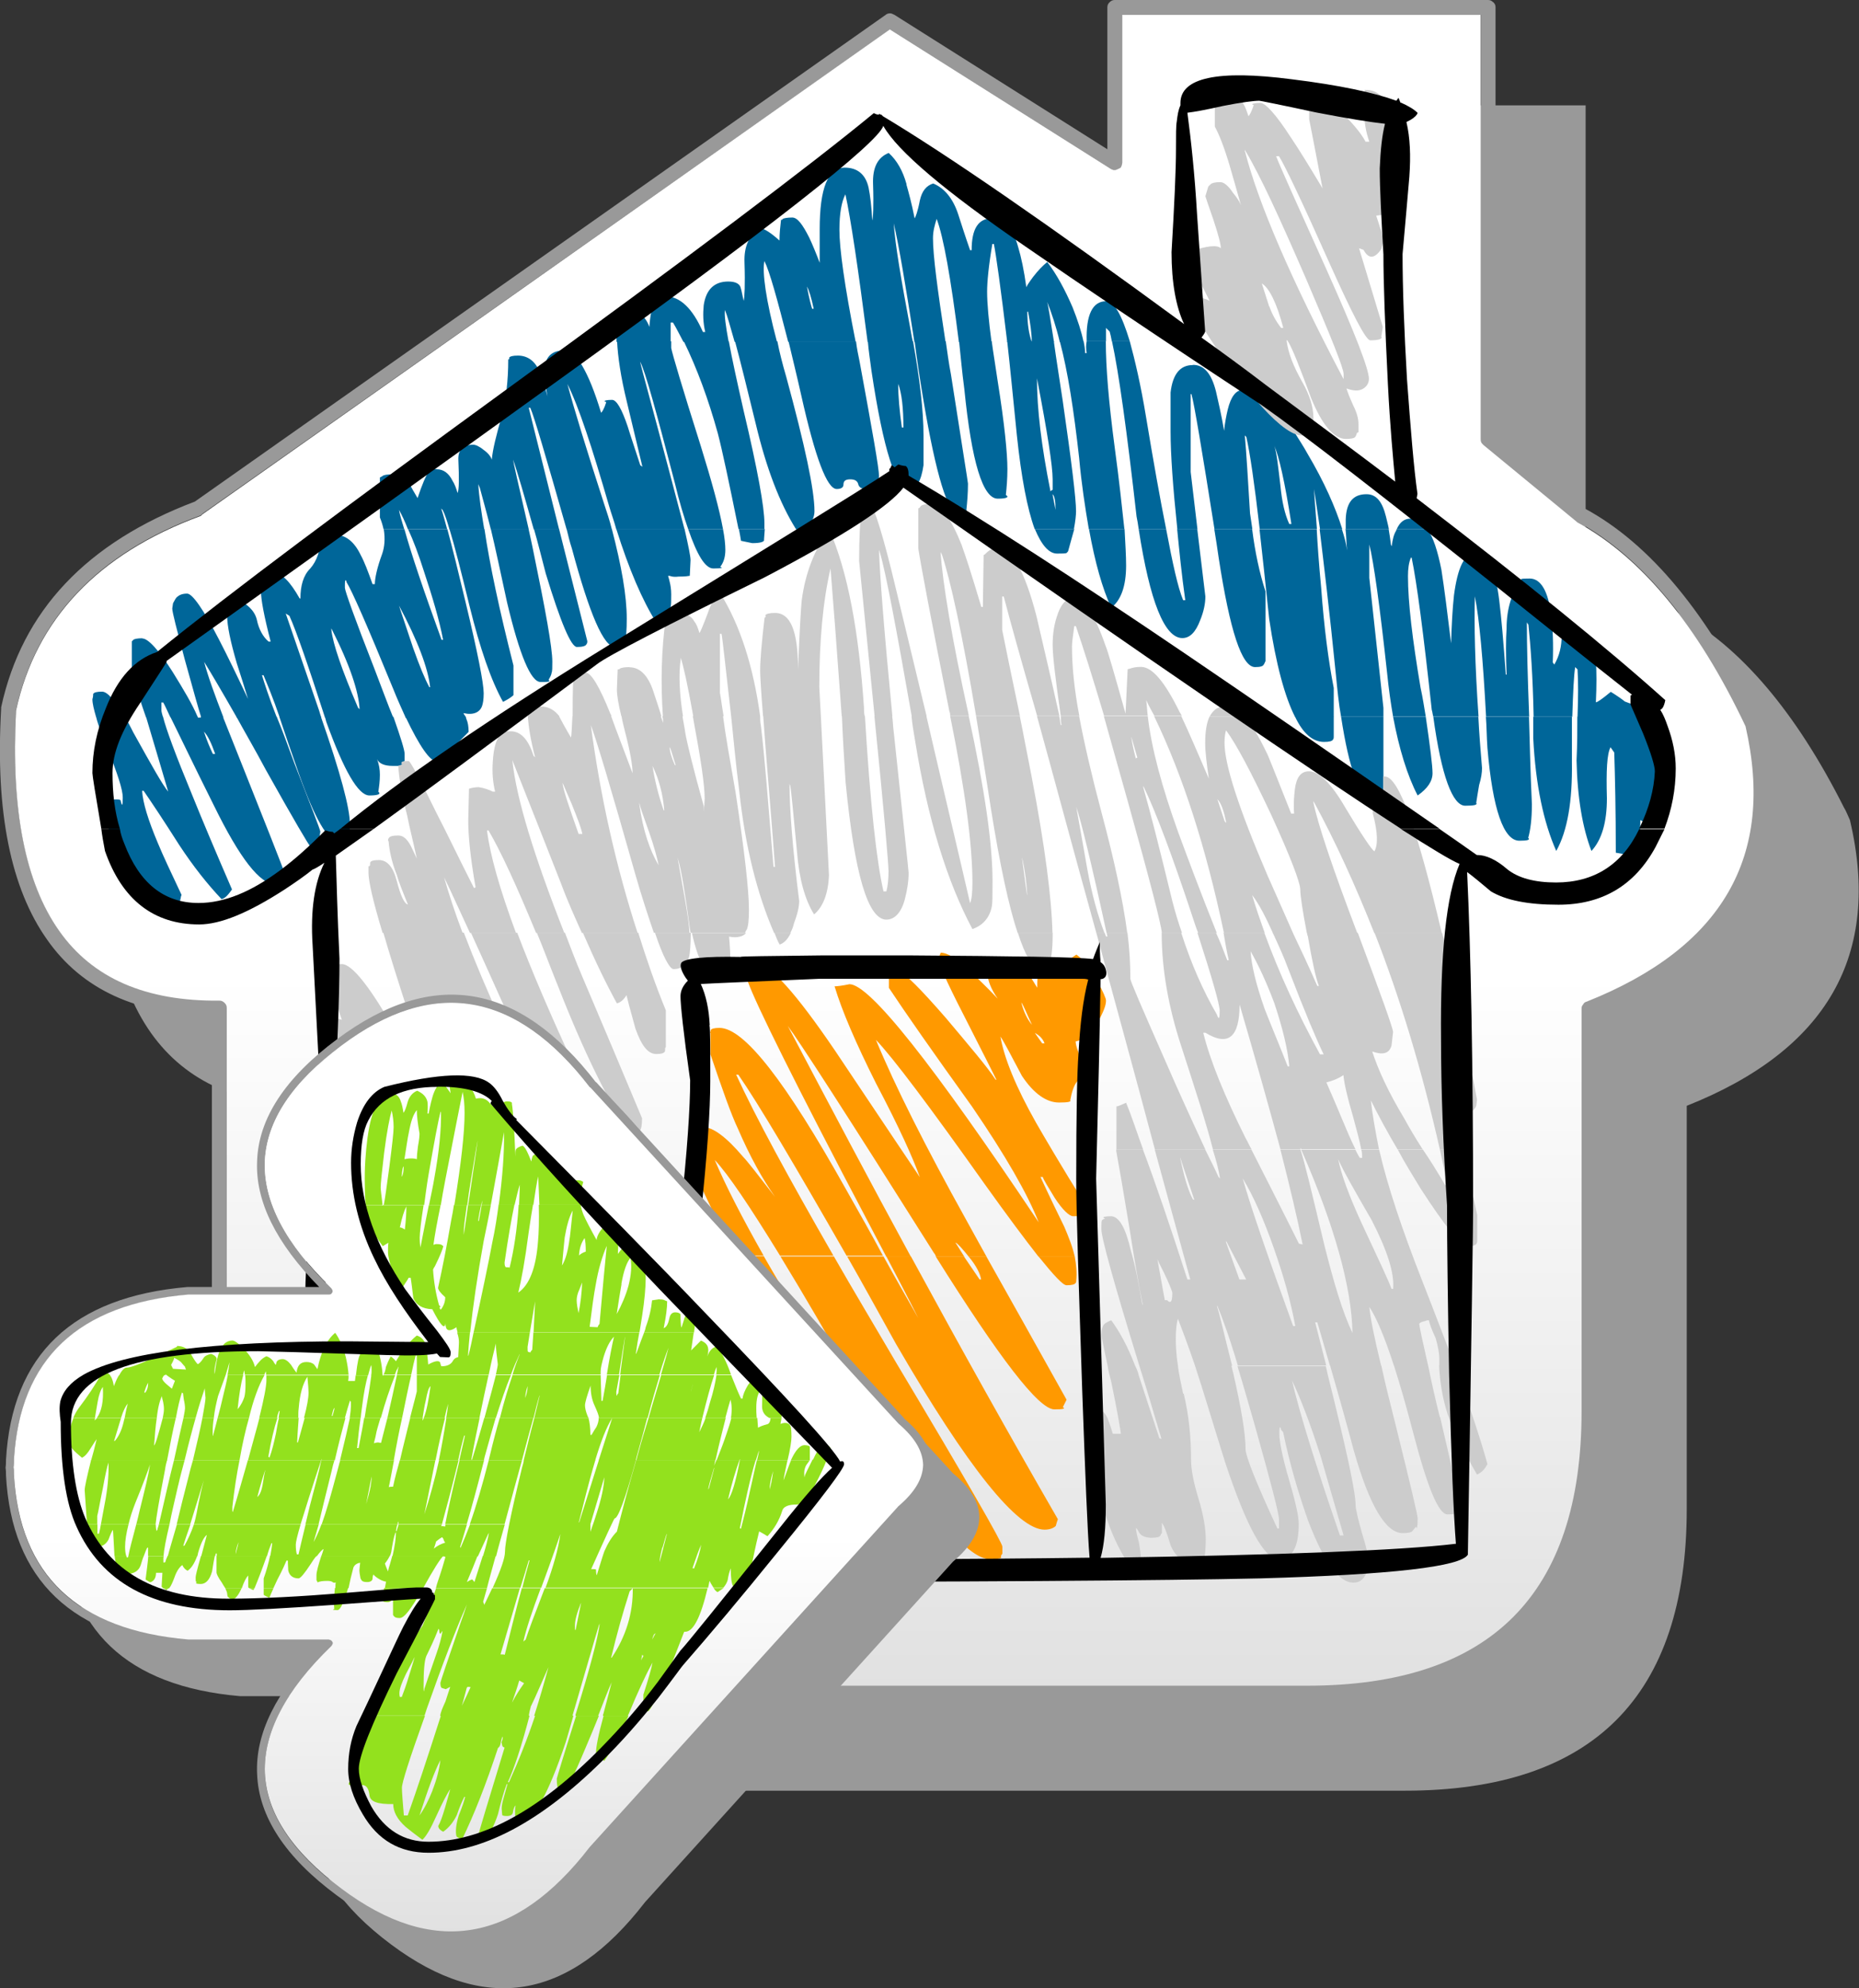 <?xml version="1.0" encoding="UTF-8"?>
<svg id="Layer_2" data-name="Layer 2" xmlns="http://www.w3.org/2000/svg" xmlns:xlink="http://www.w3.org/1999/xlink" viewBox="0 0 96.16 102.82">
  <rect x="0" y="0" width="96.16" height="102.82" fill="#333333" stroke="none"/>
  <defs>
    <style>
      .cls-1 {
        fill: url(#linear-gradient);
      }

      .cls-1, .cls-2, .cls-3, .cls-4, .cls-5, .cls-6, .cls-7, .cls-8 {
        stroke-width: 0px;
      }

      .cls-2 {
        fill: url(#linear-gradient-2);
      }

      .cls-4 {
        fill: #93e11e;
      }

      .cls-5 {
        fill: #ccc;
      }

      .cls-6 {
        fill: #999;
      }

      .cls-7 {
        fill: #f90;
      }

      .cls-8 {
        fill: #069;
      }
    </style>
    <linearGradient id="linear-gradient" x1="45.74" y1="9.12" x2="45.74" y2="120.77" gradientUnits="userSpaceOnUse">
      <stop offset=".37" stop-color="#fff"/>
      <stop offset="1" stop-color="#c6c6c6"/>
    </linearGradient>
    <linearGradient id="linear-gradient-2" x1="24.22" y1="56.51" x2="24.22" y2="118.6" xlink:href="#linear-gradient"/>
  </defs>
  <g id="Layer_1-2" data-name="Layer 1">
    <path class="cls-6" d="M62.74,13.47l-11.63-7.33L15.3,31.36c-5.49,2.03-8.75,5.49-9.79,10.36v.04c-.58,10.4,3.07,15.54,10.9,15.43v20.84c0,9.71,4.87,14.58,14.58,14.58h41.68c9.71,0,14.58-4.87,14.58-14.58v-20.84c7.25-2.88,10.09-7.79,8.44-14.78-.11-.23-.19-.46-.31-.65-2.49-4.95-5.37-8.33-8.56-10.06l-4.8-3.95V5.45h-19.3v8.02h0Z"/>
  </g>
  <g id="Layer_2-2" data-name="Layer 2">
    <path class="cls-6" d="M77.24.12c-.08-.08-.15-.12-.27-.12h-19.31c-.11,0-.19.04-.27.12-.08.08-.11.15-.11.27v7.33L46.27.77c-.08-.04-.15-.08-.23-.08-.11,0-.19.04-.23.08L10.08,25.94C4.48,28.06,1.14,31.59.06,36.58v.08c-.31,5.33.5,9.29,2.38,11.94,1.8,2.57,4.64,3.88,8.52,3.91v20.45c0,9.98,4.99,14.97,14.97,14.97h41.68c9.98,0,14.97-4.99,14.97-14.97v-20.57c7.29-2.95,10.09-8.02,8.44-15.12-.04-.04-.04-.08-.04-.08-2.61-5.41-5.6-9.06-9.02-10.9l.08.08-4.68-3.84V.38c0-.12-.04-.19-.12-.27h0ZM57.98,8.67c.04-.08.08-.15.08-.27V.77h18.54v21.91s0,.11.04.19c.04.04.08.08.11.12l4.8,3.95.04.04c3.3,1.8,6.22,5.3,8.71,10.55,1.53,6.72-1.19,11.44-8.21,14.24-.12.04-.15.08-.19.15-.04.04-.08.12-.08.19v20.84c0,9.48-4.72,14.2-14.2,14.2H25.93c-9.48,0-14.2-4.72-14.2-14.2v-20.84c0-.12-.04-.19-.11-.27-.08-.08-.15-.12-.27-.12-3.8.04-6.56-1.15-8.29-3.61-1.77-2.49-2.49-6.29-2.23-11.4,1.04-4.72,4.22-8.1,9.56-10.06t.08-.08L46.04,1.53l11.44,7.22c.08.04.15.08.27.04.08-.04.15-.08.23-.11h0Z"/>
    <path class="cls-1" d="M58.05,8.4c0,.11-.04.19-.08.27-.08.04-.15.08-.23.11-.11.04-.19,0-.27-.04l-11.44-7.22L10.47,26.6s-.04.04-.08.08c-5.33,1.96-8.52,5.33-9.56,10.06-.27,5.1.46,8.9,2.23,11.4,1.73,2.46,4.49,3.65,8.29,3.61.11,0,.19.04.27.12.08.08.11.15.11.27v20.84c0,9.48,4.72,14.2,14.2,14.2h41.68c9.48,0,14.2-4.72,14.2-14.2v-20.84c0-.08.04-.15.08-.19.04-.08.08-.12.19-.15,7.02-2.8,9.75-7.52,8.21-14.24-2.49-5.26-5.41-8.75-8.71-10.55l-.04-.04-4.8-3.95s-.08-.08-.11-.12c-.04-.08-.04-.15-.04-.19V.77h-18.54v7.64h0Z"/>
  </g>
  <g id="Layer_3" data-name="Layer 3">
    <path class="cls-8" d="M46.89,9.52c-.19-.69-.5-1.23-.92-1.61-.58.23-.84.77-.81,1.61.04,1.15,0,1.77-.04,1.88-.04-.73-.11-1.3-.19-1.69-.15-.69-.58-1.04-1.23-1.04-.88,0-1.3,1.07-1.3,3.19v1.73c-.19-.5-.38-.96-.54-1.3-.35-.69-.61-1.04-.88-1.04s-.46.04-.5.08c0,.04-.04.04-.08.04-.04.35-.08.69-.08,1.07-.42-.38-.77-.61-1-.65-.57.35-.84.96-.81,1.77.04,1.19,0,1.84-.04,2-.08-.31-.11-.54-.15-.65-.04-.23-.27-.35-.65-.35-.73,0-1.15.42-1.27,1.23-.04.42-.04.88.08,1.38h-.12c-.54-1.23-1.19-1.84-1.92-1.84-.27,0-.46,0-.5.04-.04.04-.04.08-.08.08-.12.35-.23.84-.27,1.46-.19-.54-.54-.81-1.04-.81-.27,0-.46.04-.5.08-.04.04-.08.04-.12.04l-.04,1.23v.23h2.8v-1h.12c.19.31.35.65.54,1h2.34c-.15-.81-.23-1.38-.19-1.65.11.27.27.84.5,1.65h2.19c-.58-2.19-.77-3.61-.65-4.18.27.54.65,1.92,1.23,4.18h3.49c-.58-2.92-.84-4.84-.84-5.79,0-.84.11-1.46.31-1.84.27,1.23.65,3.76,1.15,7.64h2.34c-.04-.19-.08-.38-.11-.58-.5-2.65-.81-4.49-.88-5.56.27,1.15.61,3.19,1.07,6.14h1.61c-.42-2.73-.65-4.49-.65-5.37,0-.35.08-.65.19-1,.35.92.73,3.03,1.15,6.37h1.69c-.15-1.11-.23-2-.23-2.61,0-.5.08-1.34.27-2.46h.08c.11.54.35,2.23.69,5.07h1.27c-.15-.42-.23-.96-.23-1.57h.04c.11.58.19,1.11.19,1.57h1.15c-.19-1.23-.31-1.92-.35-2.07.23.58.46,1.27.65,2.07h1.23c-.11-.54-.31-1.15-.57-1.8-.38-.88-.81-1.69-1.31-2.34-.23.19-.46.42-.73.77-.23.31-.35.5-.35.54-.12-.88-.27-1.57-.42-2.07-.27-1-.73-1.5-1.34-1.5-.73,0-1.07.54-1.07,1.65h-.08c-.27-.77-.46-1.38-.61-1.84-.27-.84-.73-1.38-1.3-1.61-.35.11-.58.38-.69.88-.11.58-.23.88-.27.92-.15-.77-.31-1.34-.42-1.73h0ZM42.09,15.97h-.08c-.04-.11-.15-.5-.27-1.15.11.19.23.58.35,1.15h0Z"/>
    <path class="cls-8" d="M57.52,17.65h.92c-.42-1.38-.81-2.07-1.23-2.07-.69,0-1.04.69-1,2.07h1v-.69l.19.19c.04.15.08.31.11.5h0Z"/>
    <path class="cls-8" d="M58.44,17.65h-.92c.35,1.61.77,4.64,1.27,9.06.04.19.08.42.11.65h1.42c-.31-1.54-.65-3.45-1.04-5.8-.27-1.65-.58-2.96-.84-3.91h0Z"/>
    <path class="cls-8" d="M61.7,18.88c-.65,0-1.04.46-1.15,1.42v2c0,1.19.12,2.88.35,5.07h1.04l-.35-2.96v-4.03h.04c.15.54.54,2.88,1.19,6.98h1.96c-.04-.27-.08-.54-.12-.81-.11-1.8-.19-3.15-.27-4.03l.08.08c.19.84.42,2.42.69,4.76h2.96c-.11-1.34-.15-2.03-.15-2.07.04.27.15.96.31,2.07h1.15c-.35-1.11-.92-2.42-1.81-3.92-.19-.35-.42-.69-.61-1-.58-.23-1.38-.96-2.42-2.23-.11-.04-.19-.04-.31-.04-.35,0-.61.35-.77,1-.08.34-.15.69-.19,1.11-.15-.88-.31-1.54-.42-2.03-.23-.92-.61-1.38-1.19-1.38h0ZM66.69,27.1c-.23-.5-.38-1.15-.46-2-.12-1-.19-1.69-.31-2.03.23.5.54,1.84.88,4.03h-.12Z"/>
    <path class="cls-8" d="M53.37,17.65v.04-.04h-1.27c.15,1.34.31,2.99.5,4.87.23,2.19.54,3.8.92,4.84h2.03c.08-.42.11-.73.11-.92,0-.65-.23-2.53-.69-5.72-.19-1.27-.35-2.26-.46-3.07h-1.15ZM53.64,19.61v-.04c.54,2.8.81,4.53.81,5.22v.54s-.08.04-.12.08v-.04c-.46-2.3-.69-4.22-.69-5.76h0ZM54.6,26.37l-.15-.77v-.04c.11.12.15.38.15.81h0Z"/>
    <path class="cls-8" d="M56.21,17.65c-.04.19-.04.38,0,.61h-.08c0-.19-.04-.42-.08-.61h-1.23c.42,1.57.73,3.61,1,6.03.12,1.34.31,2.57.5,3.68h1.84c-.12-1.11-.27-2.53-.5-4.22-.31-2.34-.46-4.14-.46-5.49h-1Z"/>
    <path class="cls-8" d="M48.92,17.65h-1.61c.12.92.27,1.96.46,3.07.65,3.88,1.27,5.83,1.76,5.83.27,0,.42-.04.46-.08v-.12c.04-.38.08-.84.08-1.34,0-.08-.31-1.96-.88-5.64-.12-.61-.19-1.19-.27-1.73h0Z"/>
    <path class="cls-8" d="M51.3,17.65h-1.69c.08.73.15,1.57.27,2.46.38,3.8.96,5.68,1.73,5.68.46,0,.61-.08.42-.19.04-.38.08-.84.08-1.34,0-.81-.15-2.34-.5-4.53-.11-.77-.23-1.46-.31-2.07h0Z"/>
    <path class="cls-8" d="M47.77,24.06v-1.54c0-1.27-.19-2.88-.54-4.87h-2.34c.04.5.12,1,.19,1.54.61,4.07,1.27,6.1,1.92,6.1.42,0,.65-.42.77-1.23h0ZM46.73,22.11h-.08c-.12-.84-.19-1.61-.19-2.26.19.5.27,1.27.27,2.26h0Z"/>
    <path class="cls-8" d="M45.39,25.1l.08-.46c0-.42-.35-2.38-1-5.91-.08-.38-.15-.73-.19-1.07h-3.49c.19.81.42,1.73.65,2.76.73,3.26,1.34,4.87,1.84,4.87.23,0,.35-.08.35-.23,0-.19.11-.27.35-.27s.38.08.42.27c.04.15.19.23.38.23.46,0,.65-.08.61-.19h0Z"/>
    <path class="cls-8" d="M70.68,25.56c-.69,0-1.04.42-1.07,1.3v.5h2.23c-.04-.23-.11-.46-.15-.65-.19-.77-.5-1.15-1-1.15h0Z"/>
    <path class="cls-8" d="M22.59,24.26c-.27,0-.42,0-.42.04l.04.04c-.19.27-.38.73-.61,1.42-.19-.31-.31-.54-.42-.73-.19-.35-.5-.5-.88-.5-.27,0-.46.04-.5.08-.08.04-.11.08-.15.08v2.07c.08.19.15.42.19.61h1.07c-.11-.38-.23-.73-.27-1,.15.27.31.61.46,1h2.03c-.11-.38-.19-.73-.31-1.07l.08.08c.12.23.23.58.35,1h1.8c-.15-.88-.27-1.69-.31-2.34l.08.19c.11.42.31,1.11.57,2.15h1.96c-.54-2.34-.81-3.53-.81-3.61.23.65.58,1.88,1.07,3.61h1.31l-1.57-6.29h.08c.19.42.81,2.53,1.88,6.29h2.34c-.11-.46-.27-.92-.42-1.38-.92-2.84-1.54-4.87-1.88-6.14.58,1.15,1.27,3.26,2.15,6.29.12.42.27.81.38,1.23h3.53c-.19-.73-.46-1.73-.77-2.92-.88-3.34-1.42-5.26-1.53-5.76.27.5.84,2.61,1.8,6.29.23.96.46,1.73.69,2.38h1.8c-.19-1.04-.58-2.46-1.15-4.3-.96-3.03-1.46-4.72-1.53-5.07v-.35h-2.8c.04.81.19,1.84.5,3.11l.81,3.38-.11-.08c-.27-.84-.5-1.5-.65-2-.31-.92-.58-1.38-.81-1.38-.27,0-.42.04-.38.08l.08.04c-.11.35-.23.54-.27.54-.65-2.15-1.31-3.22-1.88-3.22-.65,0-1,.31-1.04.96-.04.34.04.81.15,1.42-.15-.58-.31-1.04-.42-1.3-.23-.54-.62-.81-1.11-.81-.27,0-.42.04-.46.12.04.04,0,.08-.04.08,0,1.11-.12,2.04-.31,2.84-.31,1.07-.5,1.84-.54,2.34-.04-.12-.15-.31-.42-.5-.23-.19-.42-.27-.54-.27-.54,0-.8.27-.77.81.04.92.04,1.5-.04,1.69-.08-.27-.15-.46-.27-.65-.19-.38-.46-.58-.81-.58h0Z"/>
    <path class="cls-8" d="M37.71,17.65h-2.34c.69,1.42,1.27,2.99,1.76,4.76.23.88.58,2.53,1.07,4.95h1.34v-.31c0-.81-.35-2.76-1.07-5.79-.35-1.54-.61-2.73-.77-3.61h0Z"/>
    <path class="cls-8" d="M40.21,17.65h-2.19c.27,1,.62,2.42,1.08,4.3.54,2.26,1.23,4.07,2.07,5.41h.54c.27-.31.42-.61.42-.92,0-1.11-.5-3.42-1.46-6.95-.19-.65-.35-1.27-.46-1.84h0Z"/>
    <path class="cls-8" d="M41.71,27.36h-.54c.08.08.15.15.19.27.11-.11.23-.19.35-.27h0Z"/>
    <path class="cls-8" d="M39.56,27.36h-1.34c.04.19.08.42.11.61l.58.12c.46,0,.65-.08.61-.19l.04-.54h0Z"/>
    <path class="cls-8" d="M37.52,28.44c0-.27-.04-.65-.12-1.07h-1.8c.46,1.34.88,2.03,1.3,2.03s.54-.04.35-.08c.19-.23.27-.54.27-.88h0Z"/>
    <path class="cls-8" d="M35.68,29.78l.04-.81c0-.19-.11-.73-.31-1.61h-3.53c.65,2.07,1.34,3.68,2.07,4.84.38-.15.61-.42.73-.77.04-.12.04-.35.04-.69,0-.27-.04-.5-.08-.65-.04-.19-.08-.27-.08-.31h.08s.15.08.46.04c.15,0,.35,0,.57-.04h0Z"/>
    <path class="cls-8" d="M31.65,27.36h-2.34c.08.31.15.65.27,1,.92,3.42,1.65,5.1,2.23,5.1.27,0,.42,0,.42-.04.04-.04.04-.08.08-.15.08-.27.11-.69.11-1.27,0-1.19-.27-2.72-.77-4.64h0Z"/>
    <path class="cls-8" d="M27.35,27.36h-1.96c.23.96.5,2.23.84,3.8.65,2.73,1.23,4.11,1.73,4.11.27,0,.42,0,.46-.04t-.04-.08c.12-.19.15-.31.15-.35.04-.08.04-.27.04-.58,0-.73-.35-2.65-1-5.8-.08-.38-.15-.73-.23-1.07h0Z"/>
    <path class="cls-8" d="M25.05,27.36h-1.8c.27.88.61,2.23,1.04,3.99.54,2.19,1.11,3.84,1.73,4.95.23-.12.42-.23.54-.35v-1.53c-.73-2.88-1.23-5.22-1.5-7.06h0Z"/>
    <path class="cls-8" d="M27.62,27.36c.19.65.38,1.42.61,2.3.77,2.53,1.31,3.8,1.61,3.8.27,0,.46-.04.5-.15.04-.04.04-.12.04-.15l-1.46-5.8h-1.31Z"/>
    <path class="cls-8" d="M24.13,37.19s-.04-.08-.04-.11h-3.11c.73,1.54,1.27,2.3,1.61,2.3.12,0,.65-.5,1.65-1.53,0-.27-.04-.5-.11-.65h0Z"/>
    <path class="cls-8" d="M24.09,37.07c-.08-.12-.11-.15-.11-.19.5.12.85-.04.96-.38.04-.12.08-.31.08-.65,0-.5-.31-2.11-.96-4.8-.35-1.46-.65-2.69-.92-3.68h-2.03c.27.58.54,1.3.81,2.15.46,1.38.81,2.57,1,3.57h-.08c-.92-2.53-1.57-4.45-1.92-5.72h-1.07c.08.5.04.92-.08,1.27-.27.73-.38,1.27-.38,1.57h-.12c-.23-.65-.42-1.15-.61-1.5-.35-.73-.81-1.07-1.42-1.07-.31.04-.5.08-.62.08-.04.73-.23,1.3-.58,1.69-.35.35-.5.88-.5,1.54h-.04c-.5-.88-.92-1.31-1.34-1.31-.27,0-.46.04-.5.08l-.12.08-.04.81c0,.38.15,1.23.5,2.57h-.11c-.27-.23-.5-.61-.61-1.15-.12-.46-.5-.81-1.07-1.07-.27.19-.38.27-.38.31-.04.04-.08.23-.08.58,0,.5.16,1.3.5,2.46.19.58.38,1.19.58,1.84-.58-1.23-1.08-2.26-1.5-3.07-.81-1.57-1.38-2.38-1.65-2.38s-.42.08-.54.19c-.04.04-.11.15-.19.31l-.04.27c0,.19.23,1.07.65,2.65.42,1.5.69,2.5.85,2.99h1.15c-.46-1.19-.81-2.15-1-2.88.31.5.88,1.46,1.69,2.88h2.07c-.42-1.07-.65-1.8-.77-2.19h.08c.19.46.5,1.19.84,2.19h2.15c-.04-.12-.08-.23-.11-.35l-1.73-5.03.19.12c.35.77.96,2.53,1.84,5.26h3.53c-.27-.65-.58-1.5-.96-2.49-1.04-2.65-1.54-4.07-1.54-4.22,0-.27,0-.42.04-.38.04,0,.04.04.04.08.27.42,1.08,2.26,2.42,5.53.23.58.46,1.07.65,1.5h3.11ZM17.14,32.58v-.08c.96,1.88,1.42,3.3,1.46,4.18l-.08-.08c-.84-1.96-1.3-3.3-1.38-4.03h0ZM22.21,35.54c-.23-.42-.5-1.07-.84-2.03-.35-1.07-.61-1.8-.73-2.19.96,1.8,1.5,3.22,1.61,4.22h-.04Z"/>
    <path class="cls-8" d="M7.36,33.01c-.27,0-.42.04-.46.08l-.08.08v1.73c.27.81.5,1.54.73,2.19h.88c-.04-.15-.08-.27-.08-.35v-.42s.04.04.08,0c.04.04.15.27.38.77h1.42c-.27-.65-.73-1.42-1.3-2.34-.73-1.15-1.27-1.73-1.57-1.73h0Z"/>
    <path class="cls-8" d="M5.28,35.77c-.27,0-.42.04-.46.12,0,.04,0,.15-.04.27,0,.23.08.54.19.92h1.5c-.54-.88-.92-1.31-1.19-1.31h0Z"/>
    <path class="cls-8" d="M6.47,37.07h-1.5c.11.46.35,1.04.61,1.69.5,1.27.77,2.07.77,2.49s-.04.5-.11.15c0-.04-.15-.08-.42-.04-.27,0-.46.04-.54.12,0,.88.54,2.03,1.57,3.42.96,1.27,1.57,1.88,1.92,1.88.27,0,.46-.08.54-.19.04-.11.04-.23.08-.31-.54-1.15-.96-2.03-1.23-2.69-.5-1.19-.77-2.07-.81-2.69h.08c.42.61,1.04,1.54,1.84,2.8.73,1.11,1.46,2.03,2.19,2.8.19-.04.35-.23.54-.5-.85-1.96-1.53-3.57-2.07-4.91-.84-2.03-1.34-3.38-1.5-4.03h-.88c.58,1.96.96,3.22,1.15,3.88-.27-.31-.85-1.34-1.81-3.07-.15-.31-.31-.58-.42-.81h0Z"/>
    <path class="cls-8" d="M11.54,37.07h-1.15v.04h-.16v-.04h-1.42c.42.84,1.15,2.38,2.26,4.6,1.34,2.73,2.38,4.07,3.19,4.07.27,0,.46-.08.5-.19-.04-.12-.04-.23,0-.31-.35-.92-1.07-2.76-2.19-5.56-.38-.96-.73-1.84-1.04-2.61h0ZM11.12,38.99h-.11c-.15-.31-.31-.69-.46-1.15.19.19.38.58.58,1.15h0Z"/>
    <path class="cls-8" d="M16.6,37.07h-2.15c.27.81.62,1.84,1.04,3.03.81,2.26,1.46,3.38,1.96,3.38.27,0,.42,0,.46-.04-.04-.04-.04-.08,0-.12.04-.04.08-.11.11-.15.04-.08.08-.27.08-.54,0-.84-.5-2.69-1.5-5.56h0Z"/>
    <path class="cls-8" d="M14.3,37.07h-2.07c.42.77.96,1.69,1.53,2.76,1.46,2.61,2.23,3.91,2.27,3.91.27,0,.42-.04.46-.12-.04-.08-.04-.11,0-.11l.08-.5c0-.08-.46-1.27-1.34-3.53-.35-.96-.65-1.77-.92-2.42h0Z"/>
    <path class="cls-8" d="M16.8,37.07c.04.08.04.15.08.27.92,2.53,1.65,3.8,2.23,3.8.46,0,.61-.08.46-.19.04-.27.08-.54.08-.88,0-.27-.04-.54-.15-.81.11.23.38.35.81.35h.35c.19-.04.23-.08.15-.12t.04-.08s.04-.04.08-.04v-.38c0-.19-.19-.81-.58-1.92h-3.53Z"/>
    <path class="cls-8" d="M78.66,29.94l.04.04c-.5.65-.77,1.5-.77,2.53-.04.58-.04,1.34,0,2.38h-.04c-.12-1.69-.23-2.96-.34-3.84-.19-1.61-.62-2.42-1.27-2.42-.54,0-.88.73-1.07,2.15-.08.73-.12,1.54-.15,2.49-.19-1.57-.35-2.84-.5-3.8-.19-.96-.42-1.69-.73-2.11h-1.57s-.04.04-.04.08c-.12.19-.19.46-.23.81l-.04-.08c-.04-.31-.08-.58-.12-.81h-2.23c.04.35.04.69.08,1.11-.04-.35-.15-.73-.27-1.11h-1.15c.19,1.61.5,4.11.84,7.52.08.81.15,1.54.27,2.19h2.19v-.46l-.73-6.72v-1.73c.23.92.54,3.15.92,6.64.08.81.19,1.57.31,2.26h1.69c-.08-.46-.15-.96-.27-1.5-.42-2.49-.65-4.41-.65-5.76,0-.38.04-.69.15-.96h.04c.27,1.3.61,3.91,1.04,7.87.04.12.04.23.08.35h2.34c-.19-2.72-.23-4.8-.19-6.22.23,1.15.42,3.22.58,6.22h2.23c-.08-2.03-.12-3.65-.12-4.87l.08.12c.11,1.04.23,2.65.27,4.76h2c.04-1.27.08-2.15.15-2.57l.12.12c.04.58.04,1.42,0,2.46h3.8c-.04-.15-.04-.27-.04-.38-.69-.19-1.11-.34-1.31-.42-.19-.15-.42-.31-.73-.5-.42.35-.69.54-.77.54.04-.88.04-1.57,0-2.11-.11-.96-.42-1.46-1-1.46-.38.08-.65.12-.77.12,0,.54-.11,1.04-.38,1.5l-.08-.11c.04-.96,0-1.77-.08-2.42-.15-1.27-.54-1.92-1.11-1.92-.27,0-.42,0-.46.04h0Z"/>
    <path class="cls-8" d="M72.26,27.36h1.57c-.27-.35-.54-.54-.85-.54-.35,0-.57.19-.73.54h0Z"/>
    <path class="cls-8" d="M68.34,30.4c-.12-1.27-.19-2.26-.23-3.03h-2.96c.15,1.3.31,2.84.5,4.64.35,2.34.81,4.03,1.34,5.07h2v-1.5c-.27-1.38-.5-3.11-.65-5.18h0Z"/>
    <path class="cls-8" d="M71.56,37.07h-2.19c.42,2.73.92,4.07,1.54,4.07h.11c.23-.04.38-.08.46-.15.04-.04.04-.12.08-.15v-3.76h0Z"/>
    <path class="cls-8" d="M68.99,38.11v-1.04h-2c.42.88.92,1.3,1.5,1.3.27,0,.42-.04.46-.12.04-.04.04-.11.04-.15h0Z"/>
    <path class="cls-8" d="M76.48,37.07h-2.34c.42,3.07,1,4.6,1.65,4.6.46,0,.65-.04.57-.15.04-.23.08-.54.15-.92.11-.35.15-.65.15-.88-.08-.96-.15-1.84-.19-2.65h0Z"/>
    <path class="cls-8" d="M76.86,37.07c.04.5.04,1.04.08,1.61.27,3.19.84,4.8,1.65,4.8.42,0,.57-.04.46-.15.11-.38.19-.96.19-1.73-.08-1.69-.11-3.19-.15-4.53h-2.23Z"/>
    <path class="cls-8" d="M73.75,37.07h-1.69c.31,1.65.73,3.03,1.27,4.07.5-.35.77-.73.77-1.15,0-.38-.12-1.34-.35-2.92h0Z"/>
    <path class="cls-8" d="M81.31,37.07h-2v1.11c.12,2.42.54,4.37,1.19,5.83.58-1.04.84-2.57.81-4.6v-2.34h0Z"/>
    <path class="cls-8" d="M83.31,38.65l.19.27c.04,1.27.08,2.99.08,5.18l.65.11c.42,0,.61-.08.58-.19l.04-1.61c.54.35.88.31,1-.12.04-.12.04-.5.04-1.19,0-.19-.08-.84-.27-1.96-.11-.88-.19-1.57-.23-2.07h-3.8c0,.65,0,1.42-.04,2.26.04,1.92.31,3.49.77,4.68.54-.58.8-1.5.8-2.72-.04-1.42,0-2.3.19-2.65h0Z"/>
    <path class="cls-8" d="M64.77,27.36h-1.96c.08.46.15.96.23,1.5.58,3.76,1.19,5.64,1.88,5.64.27,0,.42-.04.46-.15.04-.04.04-.11.08-.15v-3.61c-.31-.96-.54-2.03-.69-3.22h0Z"/>
    <path class="cls-8" d="M61.93,27.36h-1.04c.11,1.11.23,2.34.42,3.68h-.11c-.27-.65-.54-1.88-.88-3.68h-1.42c.58,3.76,1.34,5.64,2.26,5.64.39,0,.69-.31.92-.92.19-.46.27-.88.27-1.23l-.42-3.49h0Z"/>
    <path class="cls-8" d="M58.25,29.24c0-.5-.04-1.11-.08-1.88h-1.84c.31,1.73.69,3.07,1.15,4.07.5-.38.77-1.11.77-2.19h0Z"/>
    <path class="cls-8" d="M55.56,27.36h-2.03c.35.84.73,1.27,1.15,1.27.27,0,.46,0,.5-.04.04-.04.08-.08.08-.12.11-.42.23-.81.31-1.11h0Z"/>
    <path class="cls-5" d="M70.6,4.68l-.04,1.04c0,.54.08,1.07.27,1.61h-.19c-.27-.5-.77-1.07-1.42-1.69-.58-.54-.88-.81-1-.81-.27,0-.38.04-.42.12l-.08.11v1.11c.11.58.35,1.77.69,3.57-.69-1.15-1.23-2.03-1.65-2.65-.77-1.19-1.31-1.77-1.57-1.77s-.42.04-.42.08l.08.04c-.11.34-.23.54-.27.57-.08-.23-.15-.46-.27-.65-.19-.35-.46-.54-.81-.54-.27,0-.46.04-.54.12-.04.08-.08.11-.12.11v1.5c.23.42.5,1.11.77,2.03.15.5.34,1.19.58,2.03-.11-.27-.27-.46-.42-.65-.23-.35-.46-.54-.65-.54-.27,0-.42.04-.5.11l-.12.12-.15.5s.15.46.42,1.23c.27.81.38,1.27.38,1.46-.19-.19-.73-.12-1.54.15l-.04.31c0,.23.35,1,1,2.26-.42-.23-.77-.19-1,.12.42,1,1.3,2.34,2.57,3.99.15.19.31.35.42.54,1.04,1.27,1.84,2,2.42,2.23.11.04.23.08.35.08.42,0,.58-.04.38-.12.11-.11.15-.15.19-.19.04-.11.04-.31.04-.58,0-.58-.19-1.19-.58-1.88-.46-.81-.73-1.5-.81-2.15h.04c.27.42.65,1.42,1.23,2.99.58,1.42,1.19,2.11,1.8,2.11.27,0,.42-.04.46-.08.04-.04.08-.11.11-.23l.08-.04v-.42c0-.27-.08-.58-.27-.96-.19-.42-.31-.73-.35-.88.31.11.58.15.81.04.23-.12.35-.31.35-.54,0-.5-.73-2.38-2.19-5.64-1.54-3.42-2.42-5.37-2.61-5.87h.15c.31.5,1.19,2.34,2.61,5.53,1.19,2.65,1.88,3.99,2.11,3.99.46,0,.65-.08.57-.19l.08-.5-1.23-4.07.23.08c.27.5.58.46.92-.04l.08-.31c0-.27-.04-.54-.15-.81-.11-.38-.19-.58-.19-.61.65-.04,1.04-.38,1.15-1.04-.04-.61-.04-.96-.04-1.04,0-1.15-.04-1.96-.11-2.46-.27-1.34-.81-2-1.61-1.96h0ZM64.39,7.83v-.08c.81,1.34,1.84,3.61,3.19,6.72,1.27,2.96,1.92,4.57,1.92,4.87v.27c-2.73-5.18-4.41-9.1-5.1-11.78h0ZM65.65,15.85s-.15-.46-.38-1.19c.38.23.77,1,1.11,2.3h-.11c-.27-.35-.46-.69-.61-1.11h0Z"/>
    <path class="cls-5" d="M49.77,28.25c-.58-1.46-1.11-2.19-1.61-2.19-.27,0-.46.04-.54.12-.04.08-.08.11-.12.11v2.07c.12.81.65,3.61,1.61,8.44.04.08.04.15.04.23h.96v-.04c-.88-3.99-1.34-6.79-1.46-8.44l.08.15c.42,1.27,1.04,4.03,1.76,8.33h2.27c-.46-2.19-.77-3.68-.92-4.45v-1.73h.08c.34,1.3.92,3.38,1.73,6.18h1.15c-.5-2.26-.92-3.99-1.19-5.18-.61-2.34-1.27-3.49-2-3.49-.27,0-.42.08-.54.19-.11.11-.15.15-.19.15l-.04,2.69h-.08c-.5-1.69-.84-2.72-1-3.15h0Z"/>
    <path class="cls-5" d="M54.72,31.74c-.19.5-.27,1.04-.27,1.61s.15,1.8.42,3.68h.96c-.27-1.42-.38-2.61-.38-3.61,0-.15.04-.5.12-1.04h.08c.38,1.11.88,2.69,1.46,4.64h2.26c-.04-.27-.04-.54-.08-.81.12.27.27.54.42.81h1.42c-.04-.08-.08-.15-.11-.19-.77-1.57-1.42-2.34-2-2.34-.27,0-.42.04-.54.08l-.15.04-.11,2.3c-.58-2.07-.92-3.26-1.04-3.53-.57-1.65-1.15-2.46-1.65-2.46-.34,0-.61.27-.81.81h0Z"/>
    <path class="cls-5" d="M50.11,37.04h-.96c.77,3.8,1.15,6.64,1.15,8.6,0,.54-.04.88-.12,1.07-.88-3.8-1.65-7.02-2.26-9.67h-.77c.04.42.11.84.19,1.3.65,4.03,1.65,7.25,2.96,9.71.54-.19.88-.58,1-1.15.04-.19.04-.61.04-1.34,0-1.96-.42-4.8-1.23-8.52h0Z"/>
    <path class="cls-5" d="M47.16,37.04h.77c-.69-2.88-1.23-5.1-1.61-6.68-.61-2.57-1.08-4.07-1.34-4.41-.35-.46-.54.58-.54,3.07.31,3.11.58,5.8.8,8.02h.92c-.42-4.34-.65-7.22-.69-8.6l.04.12c.31,1.04.84,3.88,1.65,8.48h0Z"/>
    <path class="cls-5" d="M54.87,37.04c0,.15,0,.31.04.46h-.04c-.04-.15-.04-.31-.08-.46h-1.15c.81,2.92,1.8,6.64,3.07,11.21h.42c-.35-.92-.65-2-.88-3.26-.27-1.54-.46-2.61-.58-3.26.23.65.77,2.84,1.57,6.52h1.07c-.23-1.73-.69-3.84-1.34-6.26-.5-1.88-.88-3.53-1.15-4.95h-.96Z"/>
    <path class="cls-5" d="M52.76,37.04h-2.27c.23,1.42.5,3.03.77,4.8.46,2.88.92,5.03,1.38,6.41h1.8c-.04-1.77-.38-4.45-1.08-8.1-.23-1.15-.42-2.19-.61-3.11h0ZM52.87,44.4v-.04c.15.65.23,1.31.27,1.96-.04-.11-.11-.77-.27-1.92h0Z"/>
    <path class="cls-5" d="M59.36,37.04h-2.26c.35,1.27.77,2.73,1.23,4.38,1.15,4.11,1.73,6.37,1.77,6.83h1.04c-.19-.54-.35-1.07-.5-1.65-.65-2.69-1.15-4.64-1.5-5.87v-.08c.65,1.34,1.5,3.61,2.53,6.72.11.31.19.61.31.88h.96c-.88-2.19-1.53-3.95-2-5.22-.84-2.34-1.38-4.34-1.57-5.99h0ZM58.75,39.22c-.12-.46-.19-.81-.23-1.07v-.04l.31,1.07-.08.04h0Z"/>
    <path class="cls-5" d="M63.35,36.54c-.35,0-.57.15-.77.5h1.76c-.35-.35-.65-.5-1-.5h0Z"/>
    <path class="cls-5" d="M61.12,37.04h-1.42c1.5,3.11,2.69,6.83,3.61,11.21h2.11c-.23-.65-.46-1.3-.65-1.96.35.46.69,1.11,1.07,1.96h1.04c-.46-1.04-.88-2-1.31-2.96-1.5-3.49-2.23-5.76-2.23-6.87,0-.31.04-.54.08-.65.54.73,1.31,2.19,2.34,4.38,1,2.19,1.5,3.49,1.5,3.88,0,.27.11,1.04.34,2.23h2.61c-1.27-3.34-2.03-5.6-2.27-6.75v-.08c1.15,2.11,2.19,4.41,3.15,6.83h3.49c-1.27-5.41-2.23-8.1-2.95-8.1h-.08v.69s-.04.11-.08.15c-.08.08-.23.12-.46.15v.92c.27,1,.27,1.65.08,1.96-.16-.12-.65-.84-1.5-2.26-.73-1.27-1.38-1.88-1.88-1.88-.42,0-.65.31-.73.92-.04.35-.08.77-.04,1.27h-.15c-.81-2.03-1.23-3.11-1.27-3.15-.42-.88-.8-1.5-1.19-1.88h-1.76c-.15.31-.23.77-.23,1.38,0,.46.08,1.07.19,1.84-.58-1.34-1.04-2.42-1.42-3.22h0ZM63.43,42.56l-.08-.08-.38-1.15c.19.19.34.61.46,1.23h0Z"/>
    <path class="cls-5" d="M54.45,48.24h-1.8c.38,1.19.77,1.84,1.11,1.88.04-.15.12-.23.19-.23.04,0,.15,0,.31.04.11-.27.19-.81.19-1.54v-.15h0Z"/>
    <path class="cls-5" d="M60.09,48.24c0,1.88.35,3.84,1,5.83.73,2.26,1.31,4.03,1.65,5.37h2c-.12-.19-.19-.38-.31-.58-1.11-2.23-1.84-4.03-2.19-5.45h.11c1.19.73,1.77.23,1.77-1.46.84,2.88,1.54,5.37,2.11,7.48h1.04v-.08s0,.04.04.08h2.8c-.23-.46-.46-1-.73-1.65-.46-1.11-.73-1.69-.77-1.8.31-.08.61-.19.88-.38.04.42.19,1.11.5,2.15.19.73.35,1.27.42,1.69h.92c-.19-.96-.34-1.8-.42-2.53.42.84.88,1.69,1.38,2.53h1.3c-.42-.65-.73-1.19-.96-1.61-.81-1.34-1.34-2.5-1.65-3.45.54.19.88.12,1-.31.04-.42.08-.65.08-.69,0-.19-.61-1.88-1.8-5.07t-.04-.08h-2.61s0,.12.04.19c.23,1.34.42,2.19.57,2.57h-.08c-.42-.96-.85-1.88-1.27-2.76h-1.04c.27.58.57,1.23.84,1.96.84,2.19,1.46,3.65,1.8,4.34h-.19c-1.15-2.11-2.11-4.18-2.88-6.29h-2.11c.08.46.15.92.27,1.42h-.08c-.19-.5-.38-1-.58-1.42h-.96c.77,2.38,1.15,3.72,1.15,4.03,0,.42-.04.5-.15.19-.69-1.19-1.31-2.57-1.84-4.22h-1.04ZM64.69,49.2c.42.73.84,1.65,1.23,2.69.42,1.27.69,2.34.77,3.26h-.08c-.5-1.27-.92-2.26-1.19-2.96-.46-1.3-.69-2.3-.73-2.99h0Z"/>
    <path class="cls-5" d="M58.32,48.24h-1.07s0,.12.04.19h-.08c-.04-.08-.04-.15-.08-.19h-.42c.88,3.3,1.92,7.02,3.03,11.21h2.61c-.57-1.23-1.3-2.8-2.15-4.76-1.15-2.61-1.73-3.95-1.73-4.07,0-.73-.04-1.5-.15-2.38h0Z"/>
    <path class="cls-5" d="M46.81,46.48c.11-.42.19-.88.19-1.34,0-.12-.27-2.53-.77-7.29-.04-.27-.04-.54-.08-.81h-.92c.5,4.95.73,7.64.73,8.02,0,.42-.04.77-.11,1.04h-.15c-.35-1.5-.69-4.53-.96-9.06h-1.19c.04,1.04.11,2.19.19,3.42.46,4.72,1.15,7.1,2.11,7.1.42,0,.77-.35.96-1.07h0Z"/>
    <path class="cls-5" d="M74.67,48.51c-.04-.11-.04-.19-.08-.27h-3.49c1.34,3.42,2.46,7.14,3.38,11.21h1.15c-.27-1.11-.61-2.34-1-3.72.12.19.27.46.46.81.19.31.5.65.85,1,.19-.04.34-.15.42-.35l.04-.31c-.5-2.8-1.07-5.56-1.73-8.37h0Z"/>
    <path class="cls-5" d="M36.18,32.74c-.08-.27-.15-.46-.27-.61-.15-.27-.42-.42-.81-.42-.27,0-.46.04-.54.12-.04.08-.08.12-.12.12-.23,1.65-.27,3.38-.15,5.1h1.04c-.19-1.19-.23-2.19-.12-2.96v-.08c.12.35.35,1.34.65,3.03h1.57c-.11-.65-.15-1.04-.19-1.19v-3.07h.08c.04.12.19,1.54.5,4.26h1.5c-.35-2.57-1.04-4.72-2.07-6.37-.23.15-.46.5-.65,1.07-.23.61-.38.96-.42,1h0Z"/>
    <path class="cls-5" d="M32.57,34.5c-.27,0-.46.04-.5.08-.04.04-.08.04-.12.04l-.04,1.04c0,.31.08.77.23,1.38h2.07c-.15-.5-.31-.96-.42-1.3-.27-.81-.69-1.23-1.23-1.23h0Z"/>
    <path class="cls-5" d="M30.27,34.77c-.27,0-.46.04-.5.08l-.11.04c-.04.88-.04,1.61-.04,2.15h2s0-.08-.04-.11c-.57-1.42-1-2.15-1.3-2.15h0Z"/>
    <path class="cls-5" d="M32.15,37.04c.04.27.12.54.19.84.27,1.04.38,1.73.38,2.11-.46-1.23-.85-2.23-1.11-2.96h-2c-.04.65-.04,1-.08,1.11-.27-.46-.46-.81-.58-1.04t-.04-.08h-1.61c.04.58.15,1.27.38,2.15l-.08-.08c-.27-.84-.65-1.27-1.19-1.27-.27,0-.42,0-.46.04h.04c-.31.27-.46.81-.5,1.54-.04.54,0,1.04.12,1.54h-.12c-.23-.11-.46-.19-.73-.23-.19,0-.38.04-.5.08l-.04,1.65c0,.77.11,1.92.38,3.45l-.08.04c-.8-1.57-1.42-2.88-1.92-3.84-.88-1.8-1.38-2.73-1.46-2.73-.15,0-.27,0-.35.04t-.04.08c.08.04.04.08-.15.12.04.65.19,1.54.46,2.57.11.58.31,1.34.5,2.23l-.31-.65c-.19-.35-.38-.54-.65-.54s-.46.04-.5.15c-.04.04-.04.12,0,.15.04.46.15,1.04.42,1.73.11.38.31.88.58,1.54-.19-.04-.38-.46-.58-1.23-.19-.73-.5-1.07-.92-1.07-.27,0-.38.04-.42.08-.04.04-.04.08-.04.19-.04.04-.04.08-.08.04v.35c0,.42.23,1.46.73,3.11h4.14c-.42-1.11-.73-2.07-.96-2.88.34.69.77,1.65,1.34,2.88h2.38c-.84-2.26-1.34-4.03-1.5-5.3h.08c.65,1.11,1.46,2.88,2.46,5.3h1.46c-1.57-3.99-2.49-6.98-2.69-8.94.19.5,1.04,2.61,2.53,6.41.34.92.73,1.77,1.07,2.53h2.88c-1.11-3.42-1.92-7.02-2.42-10.75.27.69,1.04,3.26,2.3,7.71.35,1.23.69,2.23.96,3.03h1.84c0-.31-.08-.88-.23-1.73-.23-1.27-.35-2-.38-2.15.19.58.38,1.8.65,3.76,0,.04,0,.08.04.12h2.8s.04-.12.08-.15c.08-.15.12-.5.12-1.04,0-1-.23-3.03-.69-6.06-.31-1.77-.54-3.07-.65-3.95h-1.57s.04.12.04.19c.38,2.03.58,3.38.58,4.07l-.04.69v-.27c-.58-2.07-.88-3.34-.96-3.8-.04-.31-.11-.61-.15-.88h-1.04c.04.12.04.23.04.35-.04-.12-.08-.23-.12-.35h-2.07ZM29.08,40.45c.08.15.23.54.5,1.15.31.77.5,1.27.54,1.53h-.19c-.5-1.42-.81-2.3-.84-2.69h0ZM34.91,39.57c-.19-.42-.27-.73-.27-.92.04,0,.11.31.31.92h-.04ZM33.07,41.6v-.08c.04.23.23.73.5,1.5.27.77.42,1.34.5,1.73-.46-.77-.81-1.8-1-3.15h0ZM34.37,41.91h-.04c-.27-.77-.46-1.54-.58-2.3.34.69.54,1.46.61,2.3h0Z"/>
    <path class="cls-5" d="M40.09,31.7c-.27,0-.46.04-.5.12.04.08,0,.12-.04.12-.15,1.27-.23,2.19-.23,2.76,0,.19.04,1,.15,2.34h2.99l-.08-1.5c0-2.42.19-4.45.58-6.14.11,1.34.31,3.91.58,7.64h1.19c-.04-.15-.04-.31-.04-.46-.27-3.95-.84-7.02-1.8-9.21-.73,1-1.23,2.23-1.42,3.68-.04.38-.11,1.57-.19,3.57,0-1.96-.38-2.92-1.19-2.92h0Z"/>
    <path class="cls-5" d="M42.47,37.04h-2.99c.11,1.69.35,4.3.61,7.79h-.08c-.27-3.26-.46-5.72-.65-7.29-.04-.19-.04-.35-.04-.5h-1.5c.11,1.07.23,2.38.42,3.88.31,2.88.92,5.3,1.8,7.33h.84c.08-.15.15-.31.19-.5.19-.5.27-.88.27-1.15-.35-2.76-.5-4.8-.5-6.06l.04.11c.04.19.15,1.34.35,3.45.11,1.38.42,2.46.88,3.19.46-.38.73-1.07.77-2.03l-.42-8.21h0Z"/>
    <path class="cls-5" d="M27.43,36.65c-.04.08-.08.12-.11.12v.27h1.61c-.27-.35-.58-.5-.96-.5-.27,0-.42.04-.54.12h0Z"/>
    <path class="cls-5" d="M16.72,52.77s-.08.12-.15.23c.19.92.54,3.07,1.11,6.45h1.65c-.19-.46-.34-.96-.54-1.46v-.08c.08.12.34.65.77,1.54h2.19c-1.04-2.46-1.92-4.34-2.57-5.68.92,1.42,2,3.3,3.22,5.68h1.27c-1.34-2.57-2.38-4.57-3.11-5.91-1.38-2.46-2.34-3.68-2.88-3.68-.27,0-.46.04-.5.11-.04.04-.04.15-.08.27,0,.58.19,1.38.58,2.5-.12-.04-.27-.08-.46-.08-.27,0-.46.04-.5.12h0ZM18.29,54.38l-.11-.04c-.08-.12-.11-.31-.15-.65.08.19.15.42.27.69h0Z"/>
    <path class="cls-5" d="M19.83,48.24c.31,1.07.73,2.42,1.27,4.07,1.23,3.65,2.07,6.03,2.57,7.14h1.73c-1.57-3.49-2.69-6.1-3.34-7.87l.08.11c.69,1.34,1.92,3.95,3.65,7.75h1.46c-.81-1.69-1.42-3.19-1.8-4.49.46.88,1.19,2.38,2.19,4.49h1.42c-2.3-4.64-3.99-8.37-5.07-11.21h-4.14Z"/>
    <path class="cls-5" d="M29.23,48.24h-1.46c.35.84.69,1.77,1.11,2.8,1.34,3.42,2.61,5.99,3.8,7.75.23-.11.38-.19.42-.31.08-.11.11-.31.11-.65-1-2.38-2.03-4.84-3.11-7.37-.35-.81-.61-1.54-.88-2.23h0Z"/>
    <path class="cls-5" d="M26.74,48.24h-2.38c.96,2.11,2.26,4.99,3.88,8.71.42.88.81,1.73,1.19,2.49h2.27c-.58-1.19-1.23-2.65-2.03-4.38-1.23-2.65-2.19-4.91-2.92-6.83h0Z"/>
    <path class="cls-5" d="M35.72,48.24h-1.84c.42,1.27.77,1.88.96,1.88.42,0,.69-.23.81-.65.04-.19.08-.61.08-1.23h0Z"/>
    <path class="cls-5" d="M33.03,48.24h-2.88c.65,1.5,1.23,2.69,1.76,3.65.19-.04.35-.19.5-.42.04.19.19.77.46,1.73.31.88.65,1.31,1.07,1.31.27,0,.42-.04.46-.15,0-.12,0-.19.04-.19v-1.92c-.54-1.31-1-2.65-1.42-3.99h0Z"/>
    <path class="cls-5" d="M37.25,50.62c.27,0,.46-.04.5-.15.04-.04.04-.12.04-.15,0-.88-.04-1.53-.08-1.88.42.08.73,0,.88-.19h-2.8c.35,1.57.81,2.38,1.46,2.38h0Z"/>
    <path class="cls-5" d="M40.9,48.24h-.84c.08.19.15.42.27.61.23-.08.42-.27.58-.61h0Z"/>
    <path class="cls-5" d="M33.49,64.09v-.42c0-.15-.61-1.57-1.8-4.22h-2.27c1.61,3.34,2.73,4.99,3.38,4.99.46,0,.65-.08.58-.19.04-.04.08-.11.11-.15h0Z"/>
    <path class="cls-5" d="M25.39,59.45h-2.99c.35.65.73,1.34,1.08,2.07.96,1.88,2.3,4.6,4.11,8.17h-.15c-1.73-2.15-3.3-4.84-4.76-8.06-.35-.81-.65-1.53-.92-2.19h-2.19c.65,1.27,1.69,3.38,3.11,6.29.88,1.84,1.73,3.45,2.46,4.87h1.27c-.27-.54-.46-.96-.62-1.27v-.04c.35.35.69.77,1.08,1.3h2.23c-.27-.54-.46-1-.58-1.34v-.12c.31.38.61.88.96,1.46h1.15c-.61-1.3-1.38-2.88-2.26-4.76-1.11-2.42-2.11-4.53-2.96-6.41h0Z"/>
    <path class="cls-5" d="M29.04,59.45h-1.42c.61,1.27,1.34,2.8,2.19,4.53h-.08c-.96-1.65-1.8-3.15-2.49-4.53h-1.46c.58,1.27,1.19,2.69,1.92,4.26,1.61,3.42,2.88,5.72,3.8,6.91h2.07c.04-.11.08-.27.15-.46.15-.31.23-.54.23-.73s-1.53-3.34-4.64-9.44c-.11-.19-.19-.35-.27-.54h0Z"/>
    <path class="cls-5" d="M19.33,59.45h-1.65v.04c.42,2.69.84,4.8,1.19,6.37-.19-.11-.46-.19-.73-.23-.27-.04-.46,0-.58.08v1.34c.15.38.31.96.46,1.69.19.81.31,1.38.42,1.65-.23-.04-.38-.15-.5-.31-.23-.35-.35-.5-.38-.54-.19.15-.34.31-.38.5-.04.11-.08.31-.08.58h5.14c-1.5-2.8-2.49-5.26-2.96-7.41.61,1.15,1.77,3.61,3.49,7.41h1.8c-.96-1.42-1.84-3.03-2.65-4.76-.61-1.34-1.5-3.45-2.61-6.41h0Z"/>
    <path class="cls-5" d="M29.08,70.62h-2.23c.34.54.73,1.15,1.15,1.88.46.77,1.07,1.84,1.84,3.26l-.12.08c-.88-.81-1.69-1.88-2.42-3.22-.35-.81-.65-1.46-.92-2h-1.27c.61,1.19,1.15,2.19,1.65,3.03-.77-.92-1.5-1.92-2.19-3.03h-1.8c.23.58.5,1.15.77,1.77,2.03,4.11,3.72,6.14,5.03,6.14.96,0,1.27-.54.96-1.61.77-.42,1.61-.65,2.53-.69.42-.04.61-.35.61-.96,0-.12-.69-1.69-2.07-4.64h-1.15c.65,1.11,1.34,2.61,2.15,4.45-.08-.12-.61-1.08-1.65-2.84-.35-.61-.65-1.15-.88-1.61h0ZM28.39,77.37c-.65-.27-1.04-.61-1.15-1.11.27.12.65.5,1.15,1.11h0Z"/>
    <path class="cls-5" d="M23.48,72.84c-.46-.77-.88-1.5-1.23-2.23h-5.14v.12l-.27,3.11c0,.73.5,1.8,1.53,3.3,1.04,1.57,2,2.53,2.8,2.92.27-.12.42-.31.5-.54-.23-.58-.69-1.57-1.38-2.99-.73-1.5-1.23-2.46-1.42-2.95h.04c.23.34.81,1.27,1.73,2.76.88,1.34,1.61,2,2.19,2,.46,0,.61-.04.5-.15.04-.08.08-.11.15-.11v-.38c0-.38-.31-1.19-.88-2.38.96,1.5,2,2.76,3.19,3.8.5-.5.77-.84.77-.96,0-.04-1.04-1.8-3.07-5.3h0Z"/>
    <path class="cls-5" d="M33.57,70.62h-2.07c.5.65.92,1,1.19,1,.42,0,.62-.04.54-.08.04-.04.12-.08.15-.11.08-.08.11-.27.11-.54,0-.08.04-.15.08-.27h0Z"/>
    <path class="cls-5" d="M75.63,59.45h-1.15c.12.58.27,1.19.38,1.84h-.11c-.42-.73-.81-1.34-1.15-1.84h-1.3c.34.65.77,1.34,1.19,2.03,1.27,1.96,2.07,2.96,2.46,2.96.27,0,.38-.04.42-.12.04-.04.04-.11.04-.15v-1.34c-.19-.88-.42-2-.77-3.38h0Z"/>
    <path class="cls-5" d="M67.27,59.45h-1.04c.5,1.96.88,3.57,1.15,4.91l-.19-.04s-.84-1.69-2.46-4.87h-2c.19.58.31,1.07.38,1.5l-.08-.08c-.19-.42-.42-.88-.69-1.42h-2.61c.58,2.11,1.19,4.37,1.84,6.72h-.15c-.88-2.73-1.65-4.99-2.3-6.72h-1.38v.08c.15.81.38,2.15.69,4.03.27,1.73.5,3.03.69,3.95l-.04-.08c-.19-1.15-.38-2.07-.58-2.73-.27-1.19-.61-1.8-1.04-1.8-.27,0-.42.04-.38.08l.08.04c-.08.04-.11.04-.15.08-.04.04-.04.19-.04.46,0,.46.65,2.8,1.96,7.06h2c-.08-.5-.11-.96-.11-1.38,0-.46.04-.81.11-1.04.19.5.5,1.3.88,2.42h1.92c-.42-1.65-.65-2.69-.77-3.03v-.08c.27.65.65,1.69,1.07,3.11h4.57c-.35-1.38-.54-2.11-.57-2.23h.11s.23.77.65,2.23h2.65c-.34-1.38-.54-2.38-.61-3.03.38.57.81,1.61,1.27,3.03h1.77c-.27-1.19-.42-1.88-.46-2.15.04-.08.15-.11.31-.15.08-.04.15-.04.19-.04.04.19.15.5.35.92.12.42.19.77.19,1.04v.38h.81c-.5-1.27-1.04-2.72-1.69-4.37-1.04-2.65-1.8-4.91-2.23-6.79h-.92c.04.15.04.31.04.42h-.12c-.08-.11-.15-.27-.23-.42h-2.8c1.73,3.95,2.61,7.14,2.65,9.48-.5-1.04-.96-2.57-1.46-4.57-.65-2.73-1.04-4.37-1.23-4.91h0ZM67,68.58h-.11c-1.31-3.61-2.19-6.14-2.61-7.64.58.96,1.11,2.19,1.61,3.61.5,1.42.88,2.76,1.11,4.03h0ZM64.46,66.17h-.35l-.69-1.92v-.08l1.04,2h0ZM72.06,66.66h-.08c-.15-.42-.69-1.57-1.57-3.45-.65-1.42-1.04-2.5-1.19-3.26.19.46.77,1.5,1.73,3.15.81,1.57,1.19,2.76,1.11,3.57h0ZM61.05,59.91v-.04c.04.12.27.84.73,2.19l-.08-.04c-.27-.5-.46-1.23-.65-2.11h0ZM60.36,67.24h-.11l-.38-2.11c.11.27.31.61.5,1.04.19.42.27.65.27.69,0,.46-.08.58-.27.38h0Z"/>
    <path class="cls-5" d="M58.25,57.03c-.27.12-.42.19-.5.19v2.23h1.38c-.35-.96-.61-1.77-.88-2.42h0Z"/>
    <path class="cls-5" d="M57.48,68.28c-.19.08-.31.15-.35.19-.12.12-.15.31-.15.58,0,.12.11.61.31,1.57h1.42c-.38-1-.81-1.77-1.23-2.34h0Z"/>
    <path class="cls-5" d="M63.73,70.62h-1.92c.42,1.27.92,2.96,1.57,5.03,1.11,3.34,2.03,4.99,2.76,4.99.69,0,1.04-.61,1.04-1.84,0-.35-.15-1.07-.5-2.26-.35-1.19-.5-2-.5-2.34,0-.27,0-.42.04-.38.04.04.04.08.04.12l.11.12c.35,1.69.81,3.22,1.3,4.6.81,2.11,1.57,3.19,2.34,3.19.27,0,.46-.11.61-.38.11-.19.19-.42.19-.65s-.11-.73-.35-1.5c-.23-.81-.34-1.3-.34-1.5,0-.57-.35-2.26-1.04-5.1-.19-.81-.38-1.5-.5-2.07h-4.57c.27.88.58,1.96.92,3.15.81,2.88,1.23,4.49,1.23,4.8v.46s-.04-.04-.08,0c-1.11-2.38-1.65-3.76-1.65-4.11,0-.81-.23-2.15-.65-3.99-.04-.12-.04-.19-.08-.31h0ZM66.81,71.35c.46.96.96,2.26,1.5,3.95.08.27.46,1.61,1.19,4.11h-.19c-1.23-3.57-2.07-6.26-2.49-8.06h0Z"/>
    <path class="cls-5" d="M61.2,72.08c-.11-.54-.23-1.04-.27-1.46h-2c.35,1.11.73,2.38,1.15,3.8l-.11-.04c-.5-1.5-.84-2.57-1.07-3.26-.04-.19-.11-.34-.19-.5h-1.42c.04.27.11.54.19.84.31,1.5.46,2.38.5,2.69h-.42c-.08-.27-.15-.5-.23-.69-.12-.38-.35-.58-.61-.58s-.42.04-.46.12c.04.04,0,.08-.04.08.27,2.07.5,3.49.69,4.26.35,1.5.88,2.72,1.61,3.76.19-.11.38-.23.5-.34,0-.27-.04-.61-.11-1-.11-.38-.15-.61-.15-.73.04,0,.08.08.19.27.11.15.35.23.61.23s.42-.04.46-.11c.04-.08.04-.12.08-.12v-.54c.11.12.27.54.46,1.19.27.58.65.88,1.15.88.42,0,.61-.08.58-.19.04-.23.08-.58.08-1.04,0-.5-.11-1.23-.38-2.11-.27-.88-.38-1.54-.38-1.96,0-1.19-.11-2.34-.38-3.45h0Z"/>
    <path class="cls-5" d="M75.25,70.62h-.81c.04.88.19,1.77.46,2.57.31.88.81,1.88,1.5,3.07.27-.12.42-.31.54-.54-.27-1-.81-2.69-1.69-5.1h0Z"/>
    <path class="cls-5" d="M74.48,73.3c-.27-1.07-.46-1.96-.61-2.69h-1.77c.31.96.65,2.15,1,3.49.73,2.8,1.31,4.22,1.77,4.22.38,0,.54-.04.42-.12.08,0,.12-.19.12-.54s-.31-1.8-.92-4.38h0Z"/>
    <path class="cls-5" d="M71.45,70.62h-2.65c.31,1.08.73,2.53,1.23,4.41.81,2.84,1.65,4.26,2.53,4.26.27,0,.46-.04.5-.11l.19-.23c.04.19.08.04.08-.42,0-.19-.38-1.77-1.11-4.72-.31-1.23-.58-2.3-.77-3.19h0Z"/>
    <path class="cls-7" d="M54.26,49.93c-.15-.04-.27-.04-.31-.04-.08,0-.15.08-.19.23-.08.19-.11.54-.11.96-.27-.46-.5-.77-.61-.96-.23-.35-.65-.54-1.31-.54-.27,0-.46.04-.5.08,0,.11-.04.15-.08.19s-.04.08-.08.04v.34c0,.46.19.92.54,1.42-.57-.61-1.07-1.07-1.42-1.42-.65-.65-1.19-.96-1.53-.96l-.12.31c0,.23.42,1.19,1.31,2.92.46.92,1.04,2.03,1.69,3.34h-.04c-.42-.65-1.31-1.69-2.57-3.19-1.34-1.54-2.11-2.3-2.3-2.3-.27,0-.46.04-.5.08-.08.04-.12.08-.15.08v.58c.84,1.27,2.26,3.3,4.3,6.14,1.73,2.53,2.88,4.53,3.45,5.99-5.49-8.21-8.75-12.32-9.79-12.32-.38.08-.65.11-.77.11.38,1.27,1.11,2.96,2.15,5.03,1.19,2.26,1.92,3.88,2.26,4.84-.11-.15-1.57-2.34-4.37-6.52-2.03-2.99-3.38-4.49-4.03-4.49-.27,0-.42.04-.46.08-.04.08-.08.15-.12.19v.31c0,.42,1.65,3.84,4.95,10.17.81,1.54,1.57,2.99,2.3,4.38h1.27c-2.07-3.8-4.18-7.79-6.37-11.94.58.77,3.11,4.68,7.56,11.74.04.04.08.11.11.19h1.46l-.46-.73c.11.04.35.31.69.73h.92c-.38-.69-.73-1.31-1.04-1.88-2.11-3.8-3.68-6.91-4.68-9.33.88.92,2.76,3.42,5.64,7.48,1.15,1.61,2.07,2.84,2.76,3.72h1.88c-.11-.5-.31-1-.54-1.54-.81-1.65-1.19-2.49-1.23-2.57h.12c.04.15.27.5.61,1.07.42.65.77.96.96.96.46,0,.65-.04.54-.08l.15-.42c-1.34-2.15-2.19-3.61-2.61-4.34-1.04-1.84-1.65-3.34-1.84-4.45.19.27.54.96,1.11,2.03.61.92,1.27,1.38,1.92,1.38.46,0,.65-.04.58-.12.08-.42.19-.77.35-.96.15-.15.23-.38.23-.73,0-.27-.04-.5-.15-.77-.12-.31-.15-.5-.15-.58.42-.08.81-.42,1.15-1,.27-.5.42-.84.42-1.11,0-.12-.15-.46-.46-1.04-.38-.65-.73-1.11-1.07-1.34-.31.19-.5.38-.57.58-.04.12-.08.15-.19.15-.27-.08-.5-.15-.65-.19h0ZM54.02,53.96h-.11l-.38-.54s.15.08.27.19c.11.11.19.23.23.35h0ZM52.84,51.89v-.04c.12.19.27.58.54,1.15-.23-.27-.42-.65-.54-1.11h0Z"/>
    <path class="cls-7" d="M36.75,53.42v1.11c.61,1.8,1.07,3.11,1.42,3.84.61,1.42,1.27,2.61,1.92,3.53-.92-1.19-1.46-1.88-1.65-2.07-.88-1.04-1.57-1.54-2.07-1.54-.27,0-.46.04-.5.08,0,.04-.04.04-.08.04-.04.27-.08.54-.08.84,0,.58.23,1.42.73,2.49.73,1.5,1.11,2.38,1.19,2.57h-.04c-.27-.27-.46-.46-.58-.58-.23-.23-.42-.35-.54-.35-.27,0-.42.04-.46.15-.04.04-.04.08-.04.11v1.15s.04.12.08.15h3.45c-1.11-1.96-1.96-3.61-2.53-4.95.69.73,1.8,2.38,3.38,4.95h2.76c-2.34-4.07-4.03-7.18-5.03-9.36h.11c1.04,1.5,2.88,4.61,5.6,9.36h1.88c-.57-1.07-1.23-2.23-1.92-3.45-3.11-5.56-5.26-8.33-6.53-8.33-.27,0-.42.04-.46.12,0,.04,0,.08-.04.12h0Z"/>
    <path class="cls-7" d="M45.7,64.98h-1.88c.77,1.34,1.61,2.88,2.53,4.53,3.72,6.41,6.29,9.6,7.68,9.6.27,0,.46-.08.58-.19.04-.15.08-.27.11-.35-2.46-4.26-4.99-8.79-7.6-13.59h-1.27c.58,1.11,1.15,2.19,1.65,3.19-.54-.96-1.15-2-1.8-3.19h0Z"/>
    <path class="cls-7" d="M43.13,64.98h-2.76c1.15,1.88,2.57,4.3,4.22,7.25,3.15,5.6,5.37,8.41,6.64,8.41.42,0,.62-.04.54-.15.04-.08.04-.12.08-.12v-.38c0-.19-1.8-3.34-5.45-9.44-1.19-2.03-2.3-3.88-3.26-5.56h0Z"/>
    <path class="cls-7" d="M43.39,71.23c-1.57-2.34-2.84-4.45-3.88-6.26h-3.45c.15.35.42.96.84,1.84.38.84.69,1.42.92,1.77-.08-.12-.15-.19-.27-.31-.19-.19-.38-.27-.65-.27s-.46.04-.5.12c-.08.04-.11.08-.15.08-.04.65.12,1.38.46,2.19.19.46.5,1.07.88,1.84-.35-.12-.77-.12-1.34,0-.11.42,0,1,.31,1.69.19.38.42.88.69,1.46-.04-.04-.23-.27-.57-.65-.15-.19-.38-.31-.69-.31-.27,0-.38.04-.42.15-.04.04-.04.12-.08.23,0,.27.11.73.38,1.34.27.62.38.96.38,1.08,0,.19-.08.31-.27.27-.19-.04-.27.08-.27.31,0,.12.27.5.77,1.15.54.73.92,1.11,1.19,1.11.42,0,.61-.08.54-.19l.11-.46c0-.27-.08-.54-.19-.73-.15-.23-.27-.42-.35-.54.08.04.38.38.88.96.42.5.73.77.88.77.27,0,.42-.04.5-.15,0-.12,0-.19.04-.19.15-.81-.11-1.73-.81-2.84-.92-1.5-1.38-2.26-1.38-2.3.19.19.85,1.15,1.88,2.92.88,1.5,1.53,2.23,1.96,2.23s.58,0,.38-.04c.08-.04.11-.08.15-.11.08-.12.11-.31.11-.58-2.34-4.26-3.8-6.95-4.41-8.14.77.77,2,2.65,3.68,5.68,1.38,2.5,2.34,3.72,2.88,3.72.46,0,.65-.08.58-.19.04-.27.08-.5.08-.77,0-.46-1.11-2.53-3.34-6.18-2.57-4.18-3.95-6.52-4.22-7.06.04.04,1.61,2.57,4.64,7.52,2.19,3.57,3.76,5.37,4.72,5.37.27,0,.46-.04.54-.15.04-.12.04-.15.08-.15l.15-.5s-1.46-2.3-4.37-6.72h0Z"/>
    <path class="cls-7" d="M55.67,66.24c.04-.42,0-.84-.08-1.27h-1.88c.81,1,1.27,1.5,1.46,1.5.27,0,.42-.04.46-.11.04-.04.04-.08.04-.12h0Z"/>
    <path class="cls-7" d="M54.98,72.77l.19-.38c-1.69-3.03-3.07-5.49-4.15-7.41h-.92c.42.5.61.92.65,1.19h-.08l-.81-1.19h-1.46c3.3,5.26,5.33,7.91,6.14,7.91.46,0,.61-.04.42-.12h0Z"/>
  </g>
  <g id="Layer_4" data-name="Layer 4">
    <path class="cls-3" d="M72.45,5.33c-.04-.11-.08-.19-.11-.27-.04.04-.08.12-.11.15-1.15-.42-2.96-.81-5.41-1.11-3.84-.5-5.76-.08-5.76,1.23v.12c-.11.23-.15.5-.19.84-.04.19-.04.69-.04,1.42,0,1.04-.08,2.8-.23,5.33,0,1.57.23,2.84.65,3.72-7.06-5.18-12.24-8.75-15.58-10.75t-.08-.08h-.04s-.04-.04-.08-.04v.04c-.12,0-.19-.04-.27-.08-3.26,2.69-9.59,7.45-19.04,14.32-8.17,5.95-14.2,10.44-18.04,13.55-1.15.38-2.03,1.34-2.65,2.92-.46,1.11-.69,2.23-.69,3.34,0,.12.15,1.07.46,2.88h.96c-.27-.88-.38-1.84-.38-2.88s.46-2.19,1.42-3.61c.92-1.42,1.38-2.11,1.38-2.15v-.04c8.02-5.72,14.78-10.55,20.26-14.51,10.94-7.87,16.54-12.28,16.81-13.16.73,1.3,3.19,3.38,7.37,6.25,2.72,1.88,6.75,4.61,12.17,8.17,2.23,1.57,6.29,4.72,12.17,9.4,2.49,2,4.84,3.88,7.02,5.6t-.08.04v.46s.23.54.65,1.5c.42,1.04.61,1.69.61,1.96-.04.96-.31,1.92-.77,2.88t-.04.08h1.31c.38-1,.58-2.03.58-3.11,0-.73-.15-1.46-.42-2.19-.12-.35-.23-.61-.38-.84.08-.04.11-.08.15-.15.04-.08.08-.19.11-.35-2.95-2.65-7.25-6.14-12.86-10.44l.04-.23c-.19-1.34-.35-3.34-.54-5.91-.15-2.57-.23-4.76-.23-6.49.15-1.69.27-3.03.35-3.99.08-1.11.04-2.03-.15-2.84.08-.04.15-.08.23-.12.19-.12.31-.23.35-.35-.19-.19-.46-.35-.88-.54h0ZM71.64,6.41c-.15.58-.23,1.34-.27,2.3,0,1.04.08,2.5.19,4.45,0,1.42.08,3.65.23,6.68.11,2.19.27,3.88.38,5.07-2.07-1.57-4.3-3.22-6.68-4.99-1.15-.88-2.26-1.69-3.34-2.46.08-.12.15-.19.19-.31-.04-.61-.19-2.65-.42-6.06-.12-2.07-.31-3.84-.5-5.26.35-.04.96-.15,1.84-.35.96-.19,1.61-.27,1.88-.27.04,0,1,.19,2.96.61,1.61.31,2.8.5,3.53.58h0Z"/>
    <path class="cls-3" d="M46.12,24.06c-.04.11-.08.19-.12.19v.12c-1.57,1.04-6.45,4.03-14.55,9.02-6.18,3.8-10.78,6.95-13.85,9.48h1.73c2.46-1.77,6.29-4.61,11.55-8.52.54-.42,3.42-1.92,8.67-4.49,4.03-2.11,6.45-3.68,7.18-4.64,12.82,8.98,21.42,14.85,25.75,17.65h2c-5.6-3.88-9.94-6.87-13.05-8.98-5.76-3.91-10.55-7.02-14.43-9.29,0-.27-.04-.42-.15-.5-.11,0-.27-.04-.38-.08-.04.04-.12.08-.19.15-.04-.04-.11-.08-.15-.11h0Z"/>
    <path class="cls-3" d="M36.71,53c-.04-.81-.19-1.53-.46-2.11.65-.04,2.69-.12,6.14-.27h13.55c.11,0,.23,0,.35.04-.27,1.04-.42,2.3-.5,3.8-.08,1.04-.12,3.22-.12,6.52,0,1.57.12,5.22.31,10.94.16,4.41.27,7.29.38,8.64-6.1.08-13.59.11-22.37.11-1.73,0-4.8-.46-9.21-1.42-3.69-.81-6.26-1-7.68-.58v.54c2.57,1.73,8.21,2.61,16.92,2.61,16.08,0,26.44-.08,31.16-.19,6.83-.19,10.4-.61,10.75-1.23v-.11c.19-11.32.27-17.23.27-17.69,0-7.6-.12-13.43-.31-17.5.31.23.73.58,1.23,1,.77.46,1.92.69,3.49.69,2.27,0,3.95-1,5.03-2.99.15-.31.31-.61.46-.92h-1.31c-.88,1.84-2.34,2.76-4.3,2.76-1.11,0-1.96-.23-2.53-.69-.57-.5-1.11-.73-1.53-.73h-.04c-.65-.46-1.31-.92-1.92-1.34h-2c1.57,1,2.57,1.61,3.03,1.8-.69,1.61-1,4.64-.96,9.06,0,2.61.11,5.49.31,8.6,0,1.96.04,4.91.11,8.79.11,4.3.23,7.22.35,8.71-2.92.35-9.06.58-18.38.73.19-.65.27-1.57.27-2.76l-.5-16.85c.11-4.3.19-7.75.23-10.32h.04c.23-.04.31-.23.23-.5-.04-.15-.11-.27-.27-.38-.04-.38-.04-.73-.04-1.04-.11.27-.23.54-.35.88-.88-.11-4.07-.15-9.59-.19h-4.34c-2.88.04-4.3.04-4.3.08-1.88-.04-2.92.08-3.07.31-.08.15,0,.42.23.77.04.04.08.11.11.15-.27.27-.38.54-.38.81,0,.42.15,1.88.5,4.34,0,1.38-.15,3.68-.5,6.87-.34,3.22-.5,5.64-.5,7.21,0,2.88.04,4.72.08,5.49.11,2.07.42,3.8.92,5.22.35-.27.54-.81.54-1.65-.34-5.56-.54-8.56-.54-8.98,0-1.54.19-3.91.54-7.1.35-3.22.5-5.56.5-7.02,0-1.73,0-2.69-.04-2.88h0Z"/>
    <path class="cls-3" d="M17.6,42.87c-.11.08-.19.15-.31.23t-.08-.08c-.15,0-.27-.04-.38-.08-.81.81-1.57,1.5-2.34,2.07-1.5,1.11-2.88,1.69-4.22,1.69-1.8,0-3.07-1.04-3.84-3.07-.11-.27-.19-.5-.23-.77h-.96c.04.35.11.73.19,1.15.88,2.53,2.53,3.8,4.87,3.8,1.11,0,2.57-.61,4.41-1.8.58-.38,1.08-.73,1.46-1.04.04,0,.27-.12.61-.35-.5,1-.73,2.42-.61,4.26l.31,5.95c-.15,1.77-.31,4.18-.46,7.25-.15,2.69-.23,4.26-.23,4.76,0,1,.11,2.65.31,4.99.27,3.11.61,5.18,1,6.14.19-.04.31-.08.42-.19l.04-1.15c0-1.11-.11-2.73-.34-4.87-.27-2.15-.38-3.8-.38-4.91,0-1.92.11-4.8.38-8.63.23-3.8.34-6.68.34-8.64-.11-2.3-.15-4.07-.19-5.33.5-.35,1.15-.81,1.96-1.38h-1.73Z"/>
    <path class="cls-6" d="M12.41,69.46c-5.57.47-8.61,3.15-9.15,8.02-.02.22-.04.47-.06.72,0,.14,0,.27-.02.41.02.12.02.25.02.37.29,5.32,3.36,8.23,9.21,8.74h7.28c-4.85,4.69-4.67,8.96.55,12.85,4.85,3.62,9.21,2.88,13.12-2.19l15.94-17.62c1.29-1.08,1.66-2.19,1.11-3.27-.22-.43-.59-.86-1.11-1.29l-15.94-17.39c-3.91-5.07-8.27-5.81-13.12-2.19-5.22,3.89-5.4,8.16-.55,12.85h-7.28Z"/>
    <path class="cls-6" d="M30.83,55.96v.02c-3.99-5.18-8.45-5.93-13.4-2.23-2.68,1.99-4.05,4.09-4.13,6.28-.1,2.09.98,4.26,3.21,6.53h-6.81c-5.95.51-9.08,3.5-9.39,8.94,0,.12,0,.25-.02.39v.04c.02.12.02.25.02.35v.02c.29,5.42,3.42,8.41,9.39,8.92h6.81c-2.23,2.27-3.31,4.44-3.21,6.53.08,2.19,1.45,4.3,4.13,6.28,4.95,3.7,9.41,2.97,13.4-2.21l15.94-17.62c.94-.8,1.41-1.62,1.39-2.41.02-.82-.45-1.64-1.41-2.44h.02l-15.94-17.39h0ZM30.5,56.22s0,.02.02.02l15.94,17.39.02.02c.84.72,1.25,1.41,1.27,2.13-.02.72-.43,1.41-1.27,2.13t-.02.02l-15.96,17.62c-3.83,4.97-8.1,5.69-12.83,2.15-2.56-1.9-3.87-3.89-3.97-5.98-.08-2.09,1.06-4.28,3.44-6.57.02-.02.04-.06.06-.1.02-.04.02-.08,0-.1-.02-.06-.06-.08-.08-.1-.04-.02-.08-.04-.12-.04h-7.26c-5.73-.49-8.74-3.34-9.02-8.53,0-.12,0-.25-.02-.37.02-.14.02-.27.02-.39.31-5.22,3.31-8.06,9.02-8.55h7.26s.08,0,.12-.02c.02-.02.06-.06.08-.1.02-.04.02-.08,0-.12-.02-.04-.04-.08-.06-.1-2.37-2.29-3.52-4.48-3.44-6.57.1-2.09,1.41-4.07,3.97-5.97,4.73-3.54,9-2.82,12.83,2.15h0Z"/>
    <path class="cls-2" d="M30.52,56.24s-.02,0-.02-.02c-3.83-4.97-8.1-5.69-12.83-2.15-2.56,1.9-3.87,3.89-3.97,5.97-.08,2.09,1.06,4.28,3.44,6.57.02.02.04.06.06.1.02.04.02.08,0,.12-.02.04-.06.08-.08.1-.04.02-.08.02-.12.02h-7.26c-5.71.49-8.72,3.34-9.02,8.55,0,.12,0,.25-.02.39.02.12.02.25.02.37.29,5.2,3.29,8.04,9.02,8.53h7.26s.08.02.12.04c.02.02.06.04.08.1.02.02.02.06,0,.1-.02.04-.04.08-.06.1-2.37,2.29-3.52,4.48-3.44,6.57.1,2.09,1.41,4.07,3.97,5.98,4.73,3.54,9,2.82,12.83-2.15l15.96-17.62s0-.02.02-.02c.84-.72,1.25-1.41,1.27-2.13-.02-.72-.43-1.41-1.27-2.13l-.02-.02-15.94-17.39h0Z"/>
    <path class="cls-4" d="M24.71,58.92v.06c-.02.14-.18,1.27-.49,3.33h.68c.02-.14.04-.2.04-.22,0,.06,0,.14-.02.22h.47c.31-1.66.53-2.93.68-3.76.02,1.08-.08,2.35-.27,3.76h.82c.1-.43.18-.78.27-1.04-.02.35-.02.7-.04,1.04h.74c.1-.7.18-1.19.25-1.47.02.55.04,1.04.06,1.47h2.17c-.06-.37-.02-.76.1-1.19-.02,0-.04-.02-.08-.04-.02-.02-.1-.04-.25-.04-.1,0-.2.06-.29.18-.1.14-.16.2-.2.22-.23-.1-.49-.45-.82-1-.29-.51-.51-.76-.7-.76-.14,0-.25.04-.29.14-.02.06-.04.14-.06.25-.06-.14-.1-.27-.16-.39-.1-.22-.18-.37-.29-.43-.2.06-.33.14-.35.22-.02.06-.02.16-.02.35-.06-1.47-.12-2.37-.18-2.72v-.06c-.02-.06-.12-.08-.27-.08-.08,0-.16.04-.27.12-.1.08-.16.18-.18.31-.1-.02-.25-.16-.47-.39-.16-.18-.39-.25-.67-.18-.16-.51-.45-.86-.88-1.06-.43-.2-.57.06-.43.78-.23-.35-.41-.53-.51-.55-.18.14-.33.39-.43.74-.02.06-.1.35-.2.86h-.06c.02-.27.02-.47,0-.61-.06-.25-.22-.43-.53-.57-.25.1-.41.31-.49.57-.08.31-.16.51-.22.57-.04-.25-.08-.45-.14-.59-.08-.27-.25-.41-.49-.41-.61,0-1.02.76-1.23,2.29-.1.76-.16,1.58-.14,2.44,0,.41.02.76.04,1.04h.88c-.06-.49-.1-.8-.1-.9,0-.2.06-.8.18-1.8.14-1.11.29-1.84.39-2.19.06.27.1.55.1.86,0,.27-.08.96-.22,2.05-.14,1.04-.23,1.7-.29,1.98h2.09c.06-.43.12-.94.22-1.53.31-1.78.51-2.86.63-3.29h.02c.02.92-.1,2.09-.35,3.46-.06.37-.16.82-.27,1.37h.61c.06-.39.14-.82.23-1.29.47-2.44.78-3.97.9-4.58v.02c.06.27.1.61.1,1.08,0,1.04-.18,2.62-.53,4.77h.67c.04-.35.1-.78.18-1.25.22-1.37.35-2.09.37-2.15h0ZM21.56,57.41c0,.27.04.65.14,1.21,0,.12-.02.35-.08.66-.04.31-.06.53-.06.67-.06-.02-.14-.04-.29-.04s-.25.02-.35.04c.1-.61.16-1.08.23-1.39.1-.55.22-.92.41-1.15h0ZM20.88,60.33c0,.2-.02.37-.08.51h-.02c.02-.35.06-.51.1-.51h0Z"/>
    <path class="cls-4" d="M25.38,62.32h-.47c-.02.21-.08.47-.14.82h-.04c.06-.39.12-.65.16-.82h-.68c-.06.43-.12.9-.2,1.41-.02.18-.02.16-.02-.06,0-.2.06-.65.16-1.35h-.67c-.04.25-.08.51-.14.78-.22,1.29-.45,2.46-.68,3.5,0,.1.12.27.37.49,0,.23-.08.45-.22.63h-.04s-.02-.08-.04-.1l.06-.04s-.06-.06-.08-.08c-.16-.57-.27-1.19-.31-1.84.02-.06.06-.12.1-.18.27-.55.41-.9.43-1.04-.02,0-.04-.02-.06-.04-.04-.04-.14-.06-.29-.06-.06,0-.1.02-.16.04.06-.45.18-1.13.37-2.05h-.61c-.12.61-.27,1.33-.43,2.17v.04c-.02-.12-.04-.31-.04-.53s.06-.8.2-1.68h-2.09s-.02,0-.02.02h-.04v-.02h-.88c.02.23.04.43.08.57.1.43.39.96.84,1.55.1-.06.2-.12.29-.18-.02.14-.02.33-.02.53,0,.14.08.49.25,1.08.16.55.27.86.31.9.1-.1.22-.22.33-.41.1-.14.16-.25.18-.29h.1c.04.22.08.57.14,1.06.14.35.47.55.98.57.43.84.65,1.08.68.72,0,.12.02.22.06.29.08.12.25.1.51-.08,0,.04.02.12.06.27h.65c.14-1.33.37-2.91.7-4.73.14-.68.27-1.29.37-1.86h0ZM20.94,63.59c-.08-.06-.16-.1-.27-.12t.02-.02c.1-.47.21-.82.33-1.06,0,.31-.02.7-.08,1.21h0Z"/>
    <path class="cls-4" d="M25.79,62.32c-.08.61-.18,1.27-.33,1.96-.2,1.08-.53,2.64-.96,4.62h2.91l.27-1.6-.08,1.6h5.48c.06-.35.1-.65.14-.88.12-.78.18-1.43.18-1.94,0-.18-.08-.51-.25-.98-.18-.51-.35-.78-.47-.78-.18,0-.33.06-.47.2-.06.08-.14.18-.25.33.02-.29.02-.53.02-.76-.02-.39-.16-.68-.47-.88-.18.1-.33.27-.47.47-.12.18-.18.35-.18.45-.33-.59-.55-1.02-.68-1.31-.06-.16-.12-.33-.14-.51h-2.17c.02.84,0,1.45-.04,1.88-.1,1.39-.45,2.27-1.02,2.66.16-.65.35-1.68.53-3.07.08-.57.16-1.06.23-1.47h-.74c-.08,1.27-.25,2.35-.47,3.25-.04-.02-.1-.02-.18-.02-.06-.02-.08-.1-.08-.25.18-1.25.35-2.23.51-2.99h-.82ZM29.62,62.65c-.1.92-.14,1.39-.16,1.43-.08.61-.2,1.06-.39,1.37.08-.82.12-1.31.14-1.45.1-.59.23-1.06.41-1.39v.04h0ZM31.38,64.45v.04c-.08.82-.21,2.15-.37,3.99-.02,0-.06.06-.1.16l-.41-.02c.12-.96.22-1.68.31-2.15.14-.84.35-1.51.57-2.03h0ZM32.14,66.41c.12-.7.29-1.15.47-1.35.08.39.04.88-.1,1.43-.14.51-.35,1-.61,1.47.1-.65.18-1.17.25-1.55h0ZM29.95,66.74c.08-.21.14-.35.16-.41v.04c-.02.51-.08,1.02-.18,1.53v.02c-.06-.27-.1-.49-.1-.68,0-.14.04-.33.12-.51h0ZM30.3,64.73c-.12.04-.25.1-.35.2.02-.37.12-.67.29-.9.04.14.06.37.06.7h0Z"/>
    <path class="cls-4" d="M34.12,67.19l-.39.06c-.04.41-.14.88-.33,1.39,0,.02-.02.12-.08.27h2.58l.12-.98c-.06-.1-.14-.16-.27-.2-.18.1-.29.27-.35.45-.02.1-.08.25-.14.45l-.02.02c-.02-.1-.04-.33-.04-.68l-.04-.04s-.08-.06-.23-.06c-.16,0-.27.1-.31.33-.06.27-.14.43-.29.49.12-.59.18-1.04.18-1.39l-.1-.04c-.06-.04-.16-.06-.31-.06h0Z"/>
    <path class="cls-4" d="M35.9,68.91h-2.58c-.08.22-.23.59-.41,1.1h-.02c.06-.43.12-.8.18-1.1h-5.48l-.06.9s-.06.04-.1.14c-.06-.02-.1-.04-.12-.04-.02-.02-.02-.1-.02-.25l.12-.76h-2.91c-.08.39-.16.78-.27,1.21h-.02c.02-.39.06-.78.1-1.21h-.65v.06c.06.18.08.33.08.47,0,.1-.02.35-.04.76-.12.02-.22.08-.29.22-.1.16-.29.25-.57.25-.02,0-.04-.06-.08-.21-.08-.1-.29-.06-.61.12-.02-.31-.06-.57-.08-.78-.04-.39-.21-.63-.51-.72-.39.31-.74.76-1.08,1.33-.06-.08-.14-.16-.27-.25-.1.18-.18.37-.25.55-.02.16-.06.29-.12.39h.59c.02-.08.06-.16.08-.22.04-.06.08-.14.1-.2v.04c-.02.12-.06.25-.08.39h.74c.08-.39.16-.74.23-1h.06v1h3.72c.14-.7.27-1.23.37-1.62v.04c0,.22.04.57.1,1.04,0,.06-.04.25-.1.53h.78c.14-.39.31-.76.45-1.06v.02c-.12.29-.25.64-.37,1.04h4.56v-.16c0-.18.06-.43.16-.78.14-.45.31-.8.53-1.02-.1.43-.23,1.08-.37,1.96h.63c.14-.96.25-1.62.31-1.96v.04l-.25,1.92h2.03c.18-.61.35-1.08.47-1.39-.02.1-.14.55-.39,1.39h2.74c.04-.14.08-.29.14-.39v.04c0,.1,0,.22-.02.35h.76s-.02-.08-.04-.12c-.18-.51-.41-.96-.67-1.35-.23.06-.41.22-.51.53.04-.18.06-.31.04-.41-.02-.18-.14-.31-.37-.41l-.51.51.14-.96h0Z"/>
    <path class="cls-4" d="M26.43,71.12h-.78c-.1.39-.25.96-.47,1.76-.04.14-.08.31-.12.45h.59c.27-.84.51-1.58.78-2.21h0Z"/>
    <path class="cls-4" d="M32.03,71.12h-.63c-.06.39-.14.84-.23,1.33h-.06l-.04-1.33h-4.56c-.2.59-.43,1.33-.65,2.21h1.74c.1-.43.2-.82.31-1.17v.04c-.02.06-.1.43-.27,1.13h2.8s-.02-.06-.04-.08c-.1-.25-.14-.43-.14-.57s.1-.49.29-1.02c0,.37.06.72.2,1.02.14.31.23.53.23.65h2.52c.23-.88.45-1.62.63-2.21h-2.03l-.12.94-.04.04c-.04.14-.06.1-.06-.12.06-.31.1-.59.16-.86h0ZM27.29,71.69v.04c0,.14-.04.33-.12.57,0-.16.04-.37.12-.61h0Z"/>
    <path class="cls-4" d="M36.94,71.12h-2.74c-.16.55-.39,1.29-.65,2.21h2.78c.23-.94.43-1.68.61-2.21h0ZM35.82,71.65l.02-.06s-.04.14-.1.39c.02-.12.06-.22.08-.33h0Z"/>
    <path class="cls-4" d="M39.36,71.88v.02c.06.08.08.33.06.76-.02.31.1.53.37.67h.63c.02-.22.06-.37.1-.45v-.72c-.31,0-.47.02-.53.06-.06-.72-.27-1.06-.57-1.06-.29,0-.53.16-.74.49-.16.27-.25.49-.27.68h-.08c-.12-.25-.29-.65-.51-1.21h-.76c-.06.39-.16.86-.33,1.39-.08.31-.16.57-.25.82h1.04c.1-.39.2-.72.27-.96v.04c.06.22.08.53.02.92h1.33c-.02-.22-.02-.39-.02-.53,0-.43.08-.74.23-.92h0Z"/>
    <path class="cls-4" d="M9.16,69.65l-1.17.55c-.76.35-1.25.53-1.43.53-.12,0-.25.12-.39.39h2.35s.06-.04.08-.02l.02.02h3.05c.08-.25.14-.47.2-.66v.02c-.02.18-.06.41-.1.63h.8c.02-.1.04-.18.06-.25v.02c.02.06.02.14.04.22h1c.02-.06.06-.12.08-.18l.02.18h4.26c-.02-.27-.06-.55-.14-.9-.14-.55-.33-.96-.55-1.27-.43.35-.74.98-.92,1.88-.1-.14-.16-.22-.18-.25-.1-.08-.22-.12-.39-.12-.31,0-.47.18-.51.55-.02-.02-.12-.14-.29-.41-.14-.18-.29-.29-.43-.29s-.25.04-.31.14c-.02.04-.02.1-.04.16-.02-.02-.08-.08-.14-.2-.1-.12-.2-.2-.35-.25-.12.06-.25.14-.37.29-.06.06-.14.16-.22.27-.08-.33-.29-.65-.59-.96-.27-.27-.47-.41-.57-.41-.35,0-.59.25-.74.74-.08.27-.14.59-.18.98v.02c-.04-.18,0-.43.1-.78,0-.1-.1-.2-.29-.27-.18.04-.31.1-.37.18-.1.16-.2.29-.31.35-.06-.02-.18-.2-.37-.53-.14-.27-.39-.41-.72-.41h0ZM8.95,70.79l-.1-.2c.1-.18.16-.31.16-.37.18.1.33.18.39.27.08.1.14.16.16.18l.06.16-.68-.04h0Z"/>
    <path class="cls-4" d="M5.21,71.12h.49c-.1-.1-.23-.18-.37-.25-.04.08-.08.16-.12.25h0Z"/>
    <path class="cls-4" d="M5.7,71.12h-.49c-.27.47-.63,1.04-1.15,1.72-.1.14-.2.31-.27.49h1.12c.02-.16.08-.43.14-.82.06-.37.16-.63.27-.78v.02c.04.72-.06,1.23-.31,1.58h1.25c.12-.39.25-.63.35-.74-.04.14-.1.39-.16.74h1.66c.06-.55.16-.92.27-1.13v.02c0,.06.02.14.06.29.02.1.04.23.04.37,0,.1-.02.25-.06.45h.68c.1-.55.2-.98.31-1.31l.06.04c0,.06.02.16.04.33.04.16.06.31.06.45,0,.04-.02.2-.08.49h.63c.16-.59.33-1.1.47-1.53v.02c0,.06.02.22.04.47,0,.14-.06.49-.16,1.04h.59c.04-.37.12-.74.22-1.13.14-.41.29-.78.39-1.08h-3.05s.18.14.43.29l-.16.41s-.1-.08-.25-.21c-.14-.12-.23-.22-.25-.31.04-.1.08-.16.12-.18h-2.35s-.02.04-.04.06c-.08.14-.16.33-.23.51-.02-.14-.06-.29-.1-.39-.02-.06-.06-.12-.1-.18h0ZM7.66,71.55c0,.18-.04.33-.14.47h-.06c.04-.14.1-.33.2-.51v.04h0Z"/>
    <path class="cls-4" d="M19.53,69.67s-.08-.02-.22-.02c-.41,0-.68.22-.78.68-.04.18-.08.45-.12.8h.63c.06-.2.1-.39.16-.53.02.06.02.14.02.29,0,.06,0,.14-.02.25h.59c-.02-.45-.1-.94-.29-1.45h.02Z"/>
    <path class="cls-4" d="M13.68,71.12h-1c.02.14.02.29.02.45,0,.31-.02.53-.06.68-.06.18-.16.41-.35.63.08-.78.18-1.37.29-1.76h-.8c-.06.35-.16.76-.27,1.21-.06.27-.14.59-.25,1h1.62c.22-.92.49-1.66.8-2.21h0Z"/>
    <path class="cls-4" d="M13.78,71.12v.27c0,.29-.12.94-.37,1.94h.92c.02-.14.06-.25.1-.35h.04c-.02.1-.04.2-.06.35h1.02c0-.18,0-.35.02-.49.06-.76.22-1.29.45-1.64.04.41.06.68.06.82,0,.29-.08.72-.23,1.29v.02h2.11c.1-.35.18-.65.27-.92v.04s.02.04.04.04v.25c0,.12-.02.33-.06.59h.57c.02-.27.06-.49.08-.67.08-.63.18-1.15.29-1.53h-.63c-.02.08-.02.18-.04.29h-.35c.02-.1.02-.18.02-.29h-4.26ZM17.2,73.23h-.04c.06-.27.1-.41.14-.41,0,.06-.04.2-.1.41h0Z"/>
    <path class="cls-4" d="M21.27,71.12h-.74c-.14.68-.31,1.41-.49,2.21h.76c.18-.88.33-1.62.47-2.21h0Z"/>
    <path class="cls-4" d="M20.43,71.12h-.59s-.02.02-.04.04v-.04h-.59c-.04.31-.12.88-.27,1.7-.02.18-.06.35-.08.51h.84c.22-.8.47-1.53.74-2.21h0Z"/>
    <path class="cls-4" d="M21.56,71.12v.84c-.1.43-.23.88-.35,1.37h.65c.06-.37.1-.65.16-.88.08-.45.16-.7.25-.76-.1.72-.2,1.27-.35,1.64h1.08c.06-.29.12-.53.18-.72v.02c-.02.22-.06.47-.1.7h1.72c.18-.86.33-1.6.47-2.21h-3.72Z"/>
    <path class="cls-4" d="M18.67,73.33h-.57c-.1.47-.27,1.21-.51,2.19h2.78c.14-.82.29-1.56.43-2.19h-.76c-.1.41-.22.84-.33,1.29-.02,0-.08,0-.14-.02-.08,0-.16.02-.23.04.06-.21.1-.41.14-.61.06-.25.14-.47.2-.7h-.84c-.12.7-.23,1.21-.29,1.56h-.08c.06-.61.12-1.13.18-1.56h0Z"/>
    <path class="cls-4" d="M21.93,73.33s-.04.08-.06.12h-.02s.02-.08.02-.12h-.65c-.16.68-.35,1.39-.53,2.19h1.84c.18-.92.35-1.64.49-2.19h-1.08Z"/>
    <path class="cls-4" d="M14.34,73.33h-.92c-.12.49-.29,1.06-.47,1.74-.04.14-.08.31-.12.45h3.79s.02-.08.04-.14c-.02.04-.02.08-.02.14h.68c.2-.88.39-1.6.55-2.19h-2.11c-.08.31-.2.72-.35,1.27h-.04c.02-.51.06-.92.08-1.27h-1.02c-.06.23-.1.49-.16.82-.1.47-.2.88-.33,1.23l-.06-.04c.14-.84.31-1.51.47-2.01h0Z"/>
    <path class="cls-4" d="M9.1,73.33h-.68c-.04.16-.1.37-.16.59-.14.49-.22.78-.29.84.04-.57.08-1.04.14-1.43h-1.66c-.02.06-.04.14-.06.23-.1.43-.27.76-.45.96h-.04c.04-.1.14-.47.33-1.08.02-.04.02-.08.04-.1h-1.25s-.08.08-.12.12c0-.02,0-.06.02-.12h-1.12c-.14.33-.23.7-.23,1.11,0,.18.06.35.2.51.08.1.25.25.47.43.14-.06.29-.22.45-.49.18-.29.29-.45.31-.47-.1.43-.2.8-.29,1.11h3.93c.16-.86.31-1.6.45-2.19h0Z"/>
    <path class="cls-4" d="M11.06,73.33h-.59c-.1.53-.27,1.27-.49,2.19h2.41c.14-.82.31-1.56.49-2.19h-1.62c-.06.25-.14.53-.22.84-.02.16-.04.12-.04-.12,0-.22.02-.47.06-.72h0Z"/>
    <path class="cls-4" d="M10.12,73.33h-.63c-.1.43-.27,1.17-.49,2.19h.55c.2-.84.39-1.56.57-2.19h0Z"/>
    <path class="cls-4" d="M39.16,73.33h-1.33c-.06.25-.14.51-.25.82-.12.37-.29.82-.51,1.37h1.19s0-.04.02-.06v.06h.82c.06-.18.1-.35.16-.49v.04c-.02.12-.06.27-.1.45h1.58c.14-.59.2-1,.2-1.21,0-.29-.02-.47-.04-.53-.06-.18-.25-.25-.53-.14.02-.12.04-.22.06-.31h-.63s.04,0,.06.02c-.02.18-.08.29-.18.31-.23.06-.37.12-.47.18-.02-.18-.02-.37-.04-.51h0Z"/>
    <path class="cls-4" d="M37.54,73.33h-1.04c-.1.29-.23.53-.33.74.06-.27.1-.51.16-.74h-2.78c-.16.53-.35,1.13-.53,1.8-.04.14-.08.27-.1.39h4.09c.2-.9.39-1.64.53-2.19h0Z"/>
    <path class="cls-4" d="M30.97,73.33c0,.14-.04.31-.12.47-.06.08-.14.22-.25.41h-.06c0-.35-.04-.65-.1-.88h-2.8c-.14.53-.33,1.27-.55,2.19h3.7c.29-.96.57-1.7.88-2.19l-.7,2.19h1.92c.02-.12.06-.25.1-.39.18-.65.35-1.25.49-1.8h-2.52Z"/>
    <path class="cls-4" d="M24.81,73.33h-1.72c-.12.78-.25,1.51-.39,2.19h1c.1-.47.2-.9.31-1.27h.04c-.1.45-.2.88-.29,1.27h1.27c.02-.12.06-.25.1-.39.18-.65.35-1.25.51-1.8h-.59c-.27.96-.49,1.68-.63,2.15l-.04.02c.14-.8.29-1.51.43-2.17h0Z"/>
    <path class="cls-4" d="M27.59,73.33h-1.74c-.16.55-.33,1.19-.49,1.86-.02.1-.06.22-.08.33h1.72c.22-.82.41-1.56.59-2.19h0Z"/>
    <path class="cls-4" d="M41.61,74.74c-.22,0-.45.25-.68.74t-.02.04h.98v-.7l-.04-.04s-.1-.04-.25-.04h0Z"/>
    <path class="cls-4" d="M42.98,74.99c0-.16-.12-.25-.35-.25-.14,0-.33.22-.55.7-.02.02-.02.06-.04.08h.74c.06-.18.14-.35.2-.53h0Z"/>
    <path class="cls-4" d="M23.71,75.52h-1c-.23,1.04-.49,1.96-.76,2.8.22-1.08.41-2.01.57-2.8h-1.84c-.12.43-.25.9-.35,1.37h-.06c-.06,0-.1,0-.16.02.02-.06.02-.12.04-.18.08-.43.16-.82.23-1.21h-2.78c-.06.18-.1.39-.16.59-.31,1.17-.57,2.09-.8,2.72h3.93c0-.06,0-.1.02-.14.02.04.02.08.02.14h2.25c.22-.8.49-1.82.8-3.07.02-.08.04-.16.06-.25h0ZM19.23,76.36c0,.08-.02.25-.06.51-.06.31-.14.61-.23.92.18-.92.27-1.39.29-1.43h0Z"/>
    <path class="cls-4" d="M25.04,75.52h-1.27c-.37,1.53-.61,2.64-.74,3.31h1.11c.25-.84.55-1.94.9-3.31h0Z"/>
    <path class="cls-4" d="M27,75.52h-1.72c-.33,1.29-.65,2.39-.98,3.31h1.8c.33-1.23.63-2.33.9-3.31h0Z"/>
    <path class="cls-4" d="M17.16,76.05c.04-.18.08-.35.14-.53h-.68c-.1.51-.31,1.29-.59,2.35-.08.35-.16.65-.23.96h.68c.16-.67.39-1.62.68-2.78h0Z"/>
    <path class="cls-4" d="M12.39,75.52h-2.41c-.08.27-.16.55-.23.86-.25.96-.45,1.78-.61,2.45h.7c.18-.57.41-1.33.7-2.27-.1.39-.23.94-.37,1.7-.04.18-.08.39-.14.57h5.52c.23-.74.57-1.84,1.06-3.31h-3.79c-.25.86-.49,1.74-.76,2.62v.04s-.04,0-.04-.02v-.23c.1-.88.22-1.68.37-2.41h0ZM13.72,76.03v.02c-.04.14-.08.39-.14.76-.06.33-.16.53-.27.61.2-.76.35-1.23.41-1.39h0Z"/>
    <path class="cls-4" d="M8.54,75.99c.02-.16.06-.33.1-.47h-3.93c-.22.88-.33,1.39-.33,1.55l.12,1.76h.53v-.43c.06-.22.14-.72.29-1.43.12-.68.22-1.11.29-1.33.02.51-.02,1.13-.14,1.84-.06.31-.14.76-.25,1.35h1.43c.08-.35.2-.72.35-1.1.41-1,.65-1.66.76-1.99-.08.53-.27,1.31-.53,2.35-.06.27-.12.51-.18.74h1c.02-.29.18-1.23.49-2.84h0Z"/>
    <path class="cls-4" d="M9.22,76.81c.1-.45.22-.88.33-1.29h-.55c-.23.88-.47,1.99-.78,3.31h.55c.1-.55.27-1.23.45-2.03h0Z"/>
    <path class="cls-4" d="M20.6,78.83v.08c-.02.08-.06.16-.08.27h-.04c.02-.12.04-.25.08-.35h-3.93c-.16.43-.31.74-.41.92.06-.22.16-.53.27-.92h-.68c-.16.68-.29,1.19-.37,1.56h-.08c-.04-.1-.06-.29-.06-.51,0-.12.08-.47.25-1.04h-5.52c-.14.41-.31.78-.49,1.1h-.06c.06-.2.18-.57.37-1.1h-.7c-.2.7-.37,1.25-.47,1.64h1.53c.02-.06.02-.12.04-.18.14-.49.29-.8.45-.92l-.29,1.1h.72c.02-.06.02-.12.04-.14h.04v.14h2.6c.06-.22.14-.45.23-.67h.04c-.02.22-.06.45-.1.67h2.41c.16-.22.29-.35.35-.37-.04.14-.08.27-.12.37h3.54c.04-.06.06-.14.08-.22.06-.39.12-.72.2-.96l.04-.06c0,.31-.06.74-.18,1.25h4.42c.25-.55.43-.94.53-1.15l.04-.06c-.06.33-.16.74-.31,1.21h.68c.14-.57.31-1.13.45-1.64h-1.8c-.16.43-.33.84-.49,1.21,0-.02,0-.04-.02-.06.1-.31.21-.68.35-1.15h-1.11s0,.06-.02.1c-.06-.02-.1-.02-.16-.02h-.04s.02-.06.04-.08h-2.25ZM22.93,79.57c.02.08.04.14.1.21-.2.06-.41.16-.59.31.04-.1.08-.23.12-.37.1-.08.2-.16.31-.22l.06.08h0ZM12.33,79.77v.02c-.02.14-.08.33-.14.59,0-.14.04-.35.14-.61h0Z"/>
    <path class="cls-4" d="M8.05,78.87v-.04h-1c-.2.76-.35,1.31-.41,1.64h.8c.08-.22.14-.37.18-.43h.04v.43h.8c.02-.31.12-.84.31-1.64h-.55c-.02.1-.06.18-.08.29l-.04.06c-.02-.06-.04-.16-.04-.31h0Z"/>
    <path class="cls-4" d="M4.51,78.83v.06c0,.37.02.63.08.78.06.22.2.33.39.33.29,0,.49-.12.63-.37.1-.27.18-.45.23-.51.02.16.04.61.08,1.33v.02h.61c-.04-.12-.06-.29-.06-.47,0-.31.06-.7.18-1.17h-1.43c-.02.14-.06.31-.1.49h-.08v-.49h-.53Z"/>
    <path class="cls-4" d="M14.83,80.71h.06s0,.21.02.51c.06.27.25.41.53.41.1,0,.31-.25.63-.74.1-.16.2-.31.31-.43h-2.41c-.08.37-.18.76-.33,1.17v.49h.51c.06-.12.12-.27.2-.43.27-.51.41-.84.47-.98h0Z"/>
    <path class="cls-4" d="M10.41,80.47l-.02.02c-.18.63-.27,1-.27,1.08,0,.14,0,.21.02.23l.04.02c-.1.06-.02.1.2.1.27,0,.47-.22.59-.65.06-.37.1-.63.14-.8h-.72Z"/>
    <path class="cls-4" d="M11.2,80.47v.86c0,.06.08.25.27.51.06.1.12.21.18.29h.86c.12-.35.23-.55.33-.65v.61s.02.02.04.04h.29c.18-.43.39-.98.63-1.66h-2.6Z"/>
    <path class="cls-4" d="M9.71,81.23c.18-.12.35-.37.49-.76h-1.53c-.06.12-.1.23-.12.33-.02-.02-.06,0-.08.02-.02,0-.02-.06-.02-.2,0-.04,0-.08.02-.14h-.8c-.02.31-.08.72-.14,1.21.1.06.18.12.25.14.18-.06.29-.22.29-.49h.33l-.04.72s.06.06.08.08h.31c.1-.12.18-.31.27-.55.12-.35.27-.55.41-.65.06.14.16.25.31.31h0Z"/>
    <path class="cls-4" d="M6.64,80.47s-.02.06-.02.08h-.06s-.02-.06-.02-.08h-.61c.06.63.27.94.57.94.41,0,.68-.16.78-.47.06-.18.1-.35.16-.47h-.8Z"/>
    <path class="cls-4" d="M25.65,80.47h-.68c-.12.39-.27.84-.43,1.35-.04-.06-.08-.1-.12-.14-.1.04-.18.08-.27.14.22-.53.41-.98.55-1.35h-1.78c.06.02.1.04.12.06-.08.29-.2.7-.39,1.25-.04.12-.08.25-.1.35h2.64c.14-.57.31-1.13.45-1.66h0Z"/>
    <path class="cls-4" d="M21.89,82.13c.53-.96.88-1.51,1.04-1.66h-2.64c-.04.14-.08.29-.12.43-.04.12-.08.25-.1.37-.04-.1-.1-.22-.16-.41.1-.12.18-.25.25-.39h-3.54c-.16.49-.25.82-.25,1v.25s.04.06.06.12c.1-.06.27-.08.51-.08.12,0,.23.02.29.08.04.02.08.02.14,0-.02.06-.02.16-.02.29h.68c.06-.31.14-.65.25-1.06.06-.14.18-.22.35-.25-.02.22-.04.35-.04.41s.02.2.06.41c.02.02.04.06.06.1.06.06.14.08.29.08s.25-.06.27-.16c0-.1.02-.18.04-.23.1.1.2.18.33.25.1.06.22.1.33.12-.02.1-.04.22-.06.33h2.01Z"/>
    <path class="cls-4" d="M17.3,83.21c-.14.04-.08.06.16.06.14,0,.33-.39.55-1.15h-.68c-.02.1-.02.23-.04.37-.02.31-.02.53,0,.72h0Z"/>
    <path class="cls-4" d="M12.47,82.19s.02-.04.04-.06h-.86c.06.14.1.23.1.29l.02.14c.06.06.14.14.25.2.18-.1.33-.29.45-.57h0Z"/>
    <path class="cls-4" d="M13.11,82.23s.04-.08.06-.1h-.29c.08.04.16.08.22.1h0Z"/>
    <path class="cls-4" d="M14.15,82.13h-.51v.35c.08.06.18.1.29.16.04-.1.12-.29.22-.51h0Z"/>
    <path class="cls-4" d="M21.8,82.25s.06-.08.08-.12h-2.01c-.04.23-.06.41-.08.57-.06.1.02.16.27.16.1,0,.18-.06.27-.18v.84s.04.06.06.08c.06.06.14.08.29.08.23,0,.59-.47,1.13-1.43h0Z"/>
    <path class="cls-4" d="M22.56,82.13c-.31.9-.53,1.56-.7,1.94-.94,1.29-1.8,2.84-2.56,4.66h2.66c.04-.12.08-.25.12-.37.8-2.27,1.49-4.07,2.07-5.38-.1.31-.2.61-.33.96-.7,2.03-1.04,3.05-1.04,3.09,0,.14.02.25.08.27.06.02.14.04.2.06.08-.04.16-.08.23-.12-.08.23-.16.49-.25.76-.14.31-.25.55-.27.74h4.58c.02-.14.06-.31.1-.45,0-.02,0-.04.02-.06.27-.55.55-1.23.9-2.01-.23.84-.47,1.68-.74,2.52h1.98c.7-2.39,1.15-3.97,1.37-4.69l.04-.08c-.1.78-.51,2.33-1.23,4.65-.02.04-.02.08-.02.12h1.17c.33-.84.55-1.43.7-1.74-.02.08-.16.63-.43,1.64-.02.02-.02.06-.02.1h1.29s.02-.08.04-.1c.51-1.23.92-2.09,1.19-2.58l.04-.08c-.04.27-.2.82-.47,1.66v.72s.02.02.02.08c.02.04.08.06.22.06.1,0,.47-.74,1.11-2.19.29-.7.53-1.33.76-1.92h.06c.41,0,.8-.76,1.15-2.25h-3.87c.02,1.29-.35,2.48-1.08,3.58l-.04.02c.29-1.21.61-2.35.96-3.44.06-.06.1-.1.16-.16h-4.54s-.02,0-.02.02c-.53,1.37-.86,2.25-.98,2.64-.04.02-.08.06-.12.1.14-.63.45-1.56.9-2.76h-.98c-.27.98-.55,2.13-.88,3.44-.06-.02-.12-.02-.22-.02.41-1.41.74-2.54,1-3.42h-1.43c-.12.27-.27.55-.41.86-.02-.06-.04-.12-.06-.16.06-.23.14-.47.2-.7h-2.64ZM22.89,84.36c-.06.35-.16.72-.31,1.15-.41,1.17-.61,1.78-.63,1.84v.02c-.02.16-.04.12-.04-.12,0-.82.04-1.35.14-1.6.18-.37.41-.84.63-1.41.02.02.04.04.04.08,0,.1.02.16.06.18.02-.04.06-.08.1-.14h0ZM21.44,85.71v.02c-.02.08-.12.41-.29.96-.14.47-.27.82-.37,1.08-.02-.02-.04-.02-.08,0-.02,0-.04-.06-.04-.2,0-.22.12-.55.35-1.02.25-.47.39-.74.43-.84h0ZM30.05,82.9v.04l-.27,1.33v.02h-.04v-.22c0-.27.1-.65.31-1.17h0ZM33.28,85.65c-.04.06-.08.14-.12.22.02-.1.04-.18.06-.29.02.02.04.04.06.06h0ZM33.92,84.46c-.06.1-.12.2-.18.33.02-.1.04-.16.06-.2.02-.06.06-.1.12-.12h0ZM26.49,88.04c.14-.41.27-.78.37-1.13.06.04.14.08.25.14-.22.31-.43.63-.61.98h0ZM24.34,87.26c-.12.27-.27.59-.45.96.04-.12.12-.43.25-.92.02-.04.04-.06.06-.06.06,0,.1,0,.14.02h0Z"/>
    <path class="cls-4" d="M8.61,82.23s.08-.06.12-.1h-.31c.06.02.12.06.18.1h0Z"/>
    <path class="cls-4" d="M22.79,88.74v.04c-.67,2.09-1.23,3.79-1.7,5.11h-.2c-.06-.72-.1-1.21-.1-1.43,0-.27.39-1.49,1.19-3.72h-2.66c-.47,1.09-.9,2.25-1.29,3.54.31.18.51.25.61.18.04-.1.08-.14.1-.14.2,0,.33.16.37.51.02.35.43.49,1.23.47,0,.39.2.78.63,1.17.22.18.51.41.88.68.23-.22.45-.63.72-1.23.31-.68.55-1.15.72-1.39-.04.14-.12.45-.27.96-.14.47-.25.78-.35.94,0,.06.02.12.08.18.06.06.12.1.18.12.31-.22.53-.51.7-.86.14-.41.27-.72.39-.94h.04c-.04.18-.14.49-.33.96-.14.45-.18.82-.12,1.08.06.06.16.12.29.16.61-1.25,1.23-2.82,1.86-4.73.06-.04.1-.1.12-.18.04-.22.08-.35.12-.41.02.06,0,.16-.06.29l.04.18c.02.06.06.08.12.1-.84,2.76-1.31,4.3-1.39,4.64.02.1.1.2.25.29.35-.41.61-.9.8-1.49.16-.67.31-1.19.45-1.55h.04c-.04.14-.1.35-.18.65-.08.27-.12.47-.12.61l.02.27s.02.02,0,.06c.02.04.1.06.25.06.18,0,.29-.06.31-.18.02-.18.08-.31.14-.37-.04.18-.04.43,0,.72-.08.08,0,.12.23.12.67,0,1.45-1.37,2.37-4.13.14-.47.27-.92.39-1.35h-1.98c-.39,1.17-.84,2.31-1.35,3.44h-.06c.31-.68.7-1.82,1.12-3.44h-4.58ZM22.38,92.58c-.21.53-.43.96-.68,1.31.43-1.33.78-2.29,1.08-2.86-.06.47-.18.98-.41,1.56h0Z"/>
    <path class="cls-4" d="M41.9,75.54v-.02h-.98c-.08.18-.2.53-.39,1.04,0-.06.06-.39.2-1.02v-.02h-1.58c-.1.39-.2.92-.35,1.55-.18.86-.35,1.51-.47,1.98-.02.02-.04,0-.06-.02.29-1.47.55-2.64.82-3.52h-.82c-.22,1.17-.43,1.84-.61,2.03.2-.86.41-1.53.59-2.03h-1.19c-.04.1-.08.18-.12.29.02-.1.04-.18.06-.29h-4.09c-.43,1.49-.76,2.74-1,3.7-.27.27-.47.61-.65,1.02-.08.22-.2.63-.39,1.23-.02,0-.04-.1-.04-.29-.06-.02-.14-.02-.25-.02.78-1.74,1.19-2.62,1.21-2.62.18,0,.55-1,1.11-3.03h-1.92l-1.02,3.23h-.02c.31-1.23.55-2.17.74-2.82.04-.14.08-.27.12-.41h-3.7c-.02.14-.06.27-.1.41-.59,2.44-.88,3.89-.88,4.36,0,.29-.2.9-.63,1.84h1.43c.18-.59.33-1.06.43-1.41h.04c-.12.43-.25.9-.37,1.41h.98s.02-.04.02-.06c.55-1.49.86-2.39.96-2.7v.02c-.1.72-.35,1.64-.76,2.74h4.54v-.02.02h3.87c.02-.1.04-.18.06-.29l.02-.06c.02.06.06.14.16.29.02.02.02.04.04.06h.51c.1-.12.18-.25.22-.39.04-.27.1-.47.16-.61,0,.47.04.78.12.92h.2c.31,0,.55-.39.78-1.17.18-.88.31-1.43.37-1.66.18.1.33.18.43.25.35-.39.61-.82.76-1.31.06-.23.33-.33.76-.33.29,0,.63-.39,1.02-1.17.18-.35.37-.74.53-1.15h-.74c-.1.22-.25.49-.39.8-.02.16-.04.12-.04-.12,0-.14.04-.27.1-.39.12-.16.18-.25.18-.27h0ZM39.99,76.09v.02c-.06.43-.12.74-.18.92,0-.22.06-.55.18-.94h0ZM36.94,75.91v.04l-.27,1.02-.04.06c.02-.14.12-.51.31-1.13h0ZM34.27,80.04c.1-.35.16-.57.22-.72v.04l-.37,1.43c0-.14.04-.39.14-.76h0ZM35.9,81.12s-.06-.02-.08-.02c.2-.59.35-1,.45-1.21-.06.35-.18.76-.37,1.23h0ZM31.26,76.4c-.02.51-.16,1.13-.39,1.84-.08.25-.18.57-.33.98v-.39c.18-.59.41-1.41.72-2.43h0Z"/>
    <path class="cls-4" d="M37.42,82.13h-.51c.08.12.14.18.21.21.1-.06.2-.14.31-.21h0Z"/>
    <path class="cls-4" d="M30.97,88.74h-1.17c-.68,2.15-1,3.23-1,3.25,0,.31.04.53.12.67-.1.02-.02.02.21.02.14,0,.53-.78,1.17-2.31.27-.63.49-1.17.68-1.64h0Z"/>
    <path class="cls-4" d="M30.83,90.64c0,.06.14.21.43.43.41-.59.82-1.37,1.25-2.33h-1.29c-.27.98-.39,1.62-.39,1.9h0Z"/>
    <path class="cls-3" d="M26,56.92c-.22-.45-.47-.76-.7-.92-.78-.57-2.58-.51-5.42.21-.63.27-1.1.88-1.41,1.84-.2.68-.31,1.37-.31,2.09,0,1.62.39,3.27,1.19,4.93.63,1.33,1.58,2.76,2.8,4.34l-4.13-.04c-7.08,0-11.64.57-13.69,1.72-.68.39-1.08.86-1.21,1.39-.06.31-.04.65.02,1.06,0,2.39.27,4.22.82,5.42,1.29,2.88,3.93,4.32,7.92,4.32,1,0,2.84-.1,5.52-.29,2.19-.16,3.64-.27,4.36-.31-.25.29-.55.78-.9,1.45-.22.43-.65,1.37-1.31,2.78-.31.67-.68,1.45-1.11,2.35-.29.7-.43,1.43-.43,2.23,0,.72.25,1.49.76,2.35.78,1.33,1.9,1.98,3.4,1.98,2.76,0,5.75-1.57,8.94-4.71,1-.98,1.98-2.09,2.95-3.31.8-1.04,1.21-1.62,1.27-1.68,1.37-1.57,3.03-3.54,4.93-5.89,2.27-2.78,3.4-4.28,3.4-4.5,0-.14-.06-.2-.2-.14-.35-.68-2.7-3.25-7.02-7.73-2.35-2.46-5.61-5.77-9.74-9.94t.04-.04c-.25-.18-.49-.51-.74-.96h0ZM22.66,56.2c1.37,0,2.29.25,2.78.74-.04.04-.06.08-.06.14,2.17,2.56,5.07,5.75,8.7,9.56,2.07,2.15,5.05,5.24,8.96,9.27-.53.47-1.43,1.49-2.68,3.07-3.15,3.95-4.87,6.08-5.16,6.38-.02.02-.41.57-1.17,1.62-.94,1.25-1.92,2.37-2.93,3.4-3.19,3.25-6.18,4.87-8.94,4.87-1.27,0-2.25-.61-2.95-1.82-.43-.8-.65-1.45-.65-1.96,0-.63.65-2.27,1.96-4.93,1.33-2.52,1.98-3.81,1.98-3.83v-.22h-.04s-.04-.06-.02-.1c-.02-.02-.04-.02-.08-.02,0-.14-.08-.25-.27-.27h-.55c-.27,0-1.53.1-3.79.29-2.25.18-4.24.29-5.95.29-3.72,0-6.18-1.39-7.39-4.17-.49-1.17-.74-2.8-.74-4.93,0-2.48,3.23-3.7,9.68-3.7.22,0,2.43.06,6.65.2,1.27.04,2.13.02,2.6-.08.06.06.1.12.16.18l.45.02s.02,0,.04-.02c.04-.02.06-.1.06-.25s-.25-.51-.72-1.13c-.74-.92-1.27-1.64-1.62-2.11-1.53-2.27-2.31-4.44-2.31-6.49,0-.98.12-1.74.39-2.25.59-1.17,1.8-1.74,3.58-1.74h0Z"/>
  </g>
</svg>